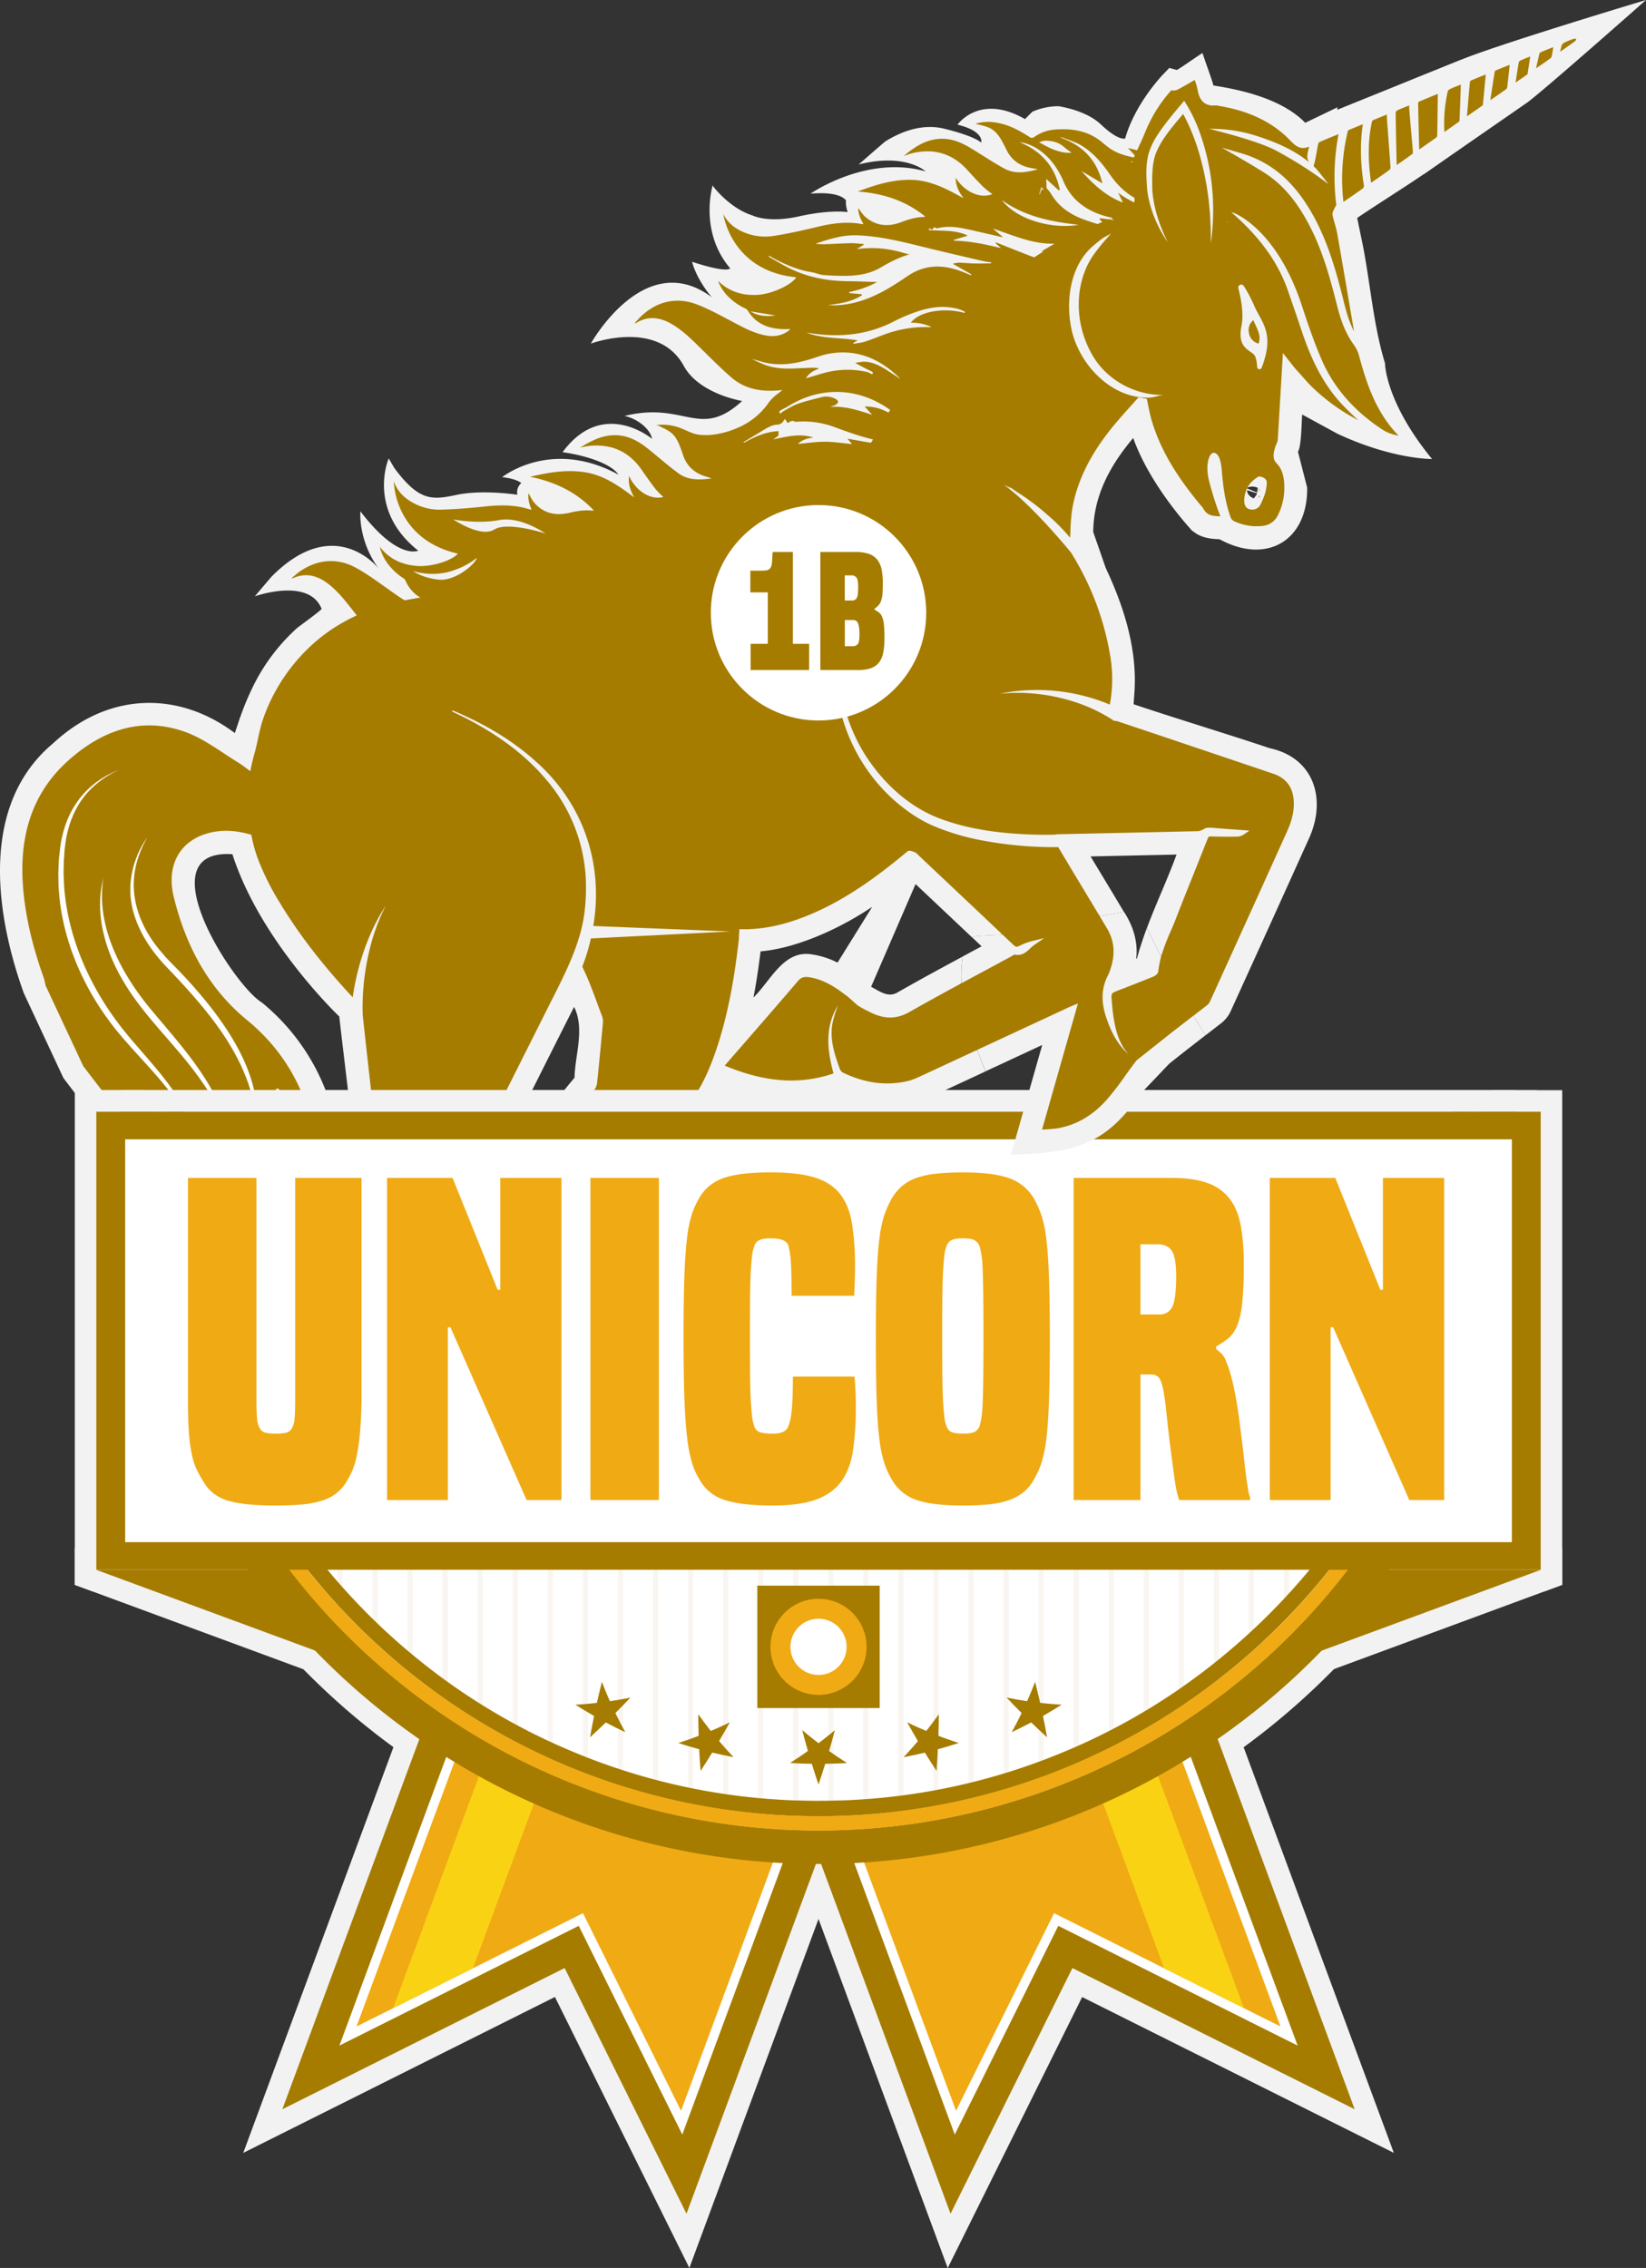 <svg xmlns="http://www.w3.org/2000/svg" xmlns:xlink="http://www.w3.org/1999/xlink" viewBox="0 0 1289.54 1776.43"><rect x="0" y="0" width="1289.54" height="1776.43" fill="#333333" stroke="none"/><defs><style>.cls-1{fill:none;}.cls-2{fill:#f2f2f2;}.cls-3{fill:#a57c00;}.cls-4{fill:#fff;}.cls-5{fill:#f0aa14;}.cls-6{fill:#fad214;}.cls-7{opacity:0.1;}.cls-8{clip-path:url(#clip-path);}.cls-9{fill:#be9664;}</style><clipPath id="clip-path"><path class="cls-1" d="M596.93,943.39c-161.14-14.65-318.52-19.88-478.07-27.56a522.55,522.55,0,0,0,1003.75,199,517.37,517.37,0,0,0,39-156.76c-90.56-1.42-181.17-3.77-271.86-7.67C792.16,946.87,694.54,952.68,596.93,943.39Z"/></clipPath></defs><g id="Layer_2" data-name="Layer 2"><g id="Layer_1-2" data-name="Layer 1"><path class="cls-2" d="M1115.48,136.53c25.89-18.11,54.88-38.08,80.7-56C1207.09,72.93,1289.54,0,1289.54,0S1176,34,1144.76,46.76V46.7c-7.45,3-18.91,7.66-26.51,10.72l.11.25-.09,0-.1-.26c-23.2,9.5-47.3,19.15-70.58,28.61l.26-2-25.27,12.17c-16.55-17-44.72-25.06-71.92-29.21-1.41-5.41-6.86-19.82-8.55-25.43C937.77,44.1,926,52.63,922,54.83l-5.95-1.62c-2.23,2.42-4,4.21-5.56,5.8-23.73,26.42-28.94,49.41-28.94,49.41s-4.86,2.51-19.13-11c-11.61-11-31.73-14-33.12-14.22h-.08a50.87,50.87,0,0,0-20.43,4.31L803,93.29c-35.56-20.45-52.83,4.34-52.83,4.34,21.38,5.27,18.54,14,18.54,14-7-5.68-28.38-10.68-28.38-10.68-17.46-4.52-34.22,2-46.85,9.89-7.44,6.27-15.61,13.55-20.78,18,36.91-9.32,52.46,5.41,52.46,5.41C678.94,121.11,635,151.67,635,151.69c24.21-2.08,27.82,5.43,27.82,5.43-.56,3.83,1.28,9,1.28,9s-13.55-2.15-38.11,3.35-36.5-.74-36.5-.74c-16.6-5.11-29.54-20.8-31.19-23.44-.82,2.85-9.93,37.1,13.8,64.94-4.18,3.63-29.91-5.2-29.91-5.2s2.77,12.7,15.44,27.79c-52.73-39.44-94.75,36.33-94.75,36.33s52.58-19.64,72.84,17.48c12,22,45.69,27.46,45.69,27.46-33.47,30.56-44.64,0-92.08,11.7,10.39,2.29,20,10.21,21.53,17.94,0,0-38.53-32.42-70.12,10.46,14.37,1.93,37.22,7.87,43.76,17.58-52.93-28.88-91.1,2-91.1,2s10.14.78,15,4.59a9.66,9.66,0,0,0-3.09,9.17s-26.7-4.18-47.11,0c-19.28,4-29.44,5.79-49.27-20.94l-4.4-7.5c-4,9.86-12,44.41,23.1,72.23,0,0-15.89,7.79-45.27-30.82,0,0-2.06,22.34,14.14,44.64-1.94-2.4-35.62-42.38-84,6.78l-12.87,15.16S242,452,251.93,476.84c.35.88-17.74,13.79-19.38,15.25a151.38,151.38,0,0,0-35.11,47.25,213.91,213.91,0,0,0-9.22,22.35l-.1.06c-.89,2.81-3.17,9.59-4.15,12.45-43.49-32.67-98.44-32.84-142.4,8.07C-14.17,628.84-5.28,711.38,18.65,777.92l20.18,43.23,10.86,23.24c4.64,6.13,9.43,12.36,14.06,18.33,15,22.06,38.27,40.7,39,69.54,17,9.5,23.3,23.67,23.3,23.67.67,16.78,10.85,41.82,10.85,41.82a474,474,0,0,0,50.22,77.07c4.26-1.66,9.34-3.58,14.18-5.38-6.08-30-11.12-68.71-11.12-68.71,14.38,13.36,38.26,12.44,38.26,12.44-18.15-15.18-17.37-29-17.37-29,9.82,14.31,35,18.77,35,18.77-25.62-31-23.74-58.95-14.91-72.91a57,57,0,0,0,8.66-28.2C255.93,911,256,940.23,256,940.45c10.07-35.05,6.46-63,1-81.33a166.81,166.81,0,0,0-38-61.2,169.26,169.26,0,0,0-13.78-12.63C183,772.16,113.55,664.47,182.08,669.1c22,68.58,83.71,127.08,83.71,127.08,1.39,12.61,5.81,49,7.3,61.87l-6.68,7.49c4.94,9.78,9.91,19.71,15.34,29.57,14.84,25.21,31.58,49.14,53,67.33q17.63-20.24,34.89-40.12c9.23-1.45,16.67-7.11,21.22-16.25C407,873.63,432,823.71,449.77,788.67c8.57,17.21.67,37.86.33,55.5C438.73,857.44,428.65,872,416,884.32c-13.36,13.25-26.12,23.51-19.86,46.18,17.16,47.59,28,98.1,48.86,144.77,5.17,6.12,6.29,13.4,9,20.92-2.16,5.55-4.34,11.82-7.34,16.11-10.9,14.44-16.75,49.19,9.14,53L585,1185c18.87,3.54,33-20.3,20.68-35.13q-4.41-5.73-8.91-11.58l171.43,28.53L572,1104.67c-38.85-71.56-53.69-16.9-69.3-129.84l4.2,1,3.61-24.16,14.16-9.1-8.41-6.31c8.28-16.08,17.21-33.19,23.71-50.21,13.12-4,20.85-19.84,27.69-32.12C599.72,866,629,867.49,657,858.42c23.11,9.86,47,11.55,69.37,2,14.91-6.9,30.31-14,45.72-21.21-11.87-29.15-22.54-61-17.82-90-16.15,8.69-33.1,17.87-50.69,27.88-7.54,4.68-13.78-.26-21.12-4.18l34.83-80.43c13.85,13.07,29.57,27.88,44.15,41.66,7.21-2,21.85-.78,31.8-3.08,30.3-7.13,58.21-11.09,87.28-16.82l-.22-.35L873.79,703c-5.88-9.77-13.52-22.4-19.38-32.18l67.33-1.46c-6.92,19-15.86,37.89-23.22,57.55,14.12,28.79,28.67,57.3,46.06,83.92l11.89-9.18a25.43,25.43,0,0,0,7.64-9.49c20.11-44.14,40.53-89.1,60.79-134.07,14.91-31.33,5-64.53-30.28-72.08-29.24-9.87-74-23.47-106.51-34.39l.71-10.18c2.11-33.25-8.39-66.53-22.47-96.37l-9.88-28.37c.22-26.94,11.92-50.67,31.34-73.63,8,22.91,25.56,49.79,46,72.5l3.62,2.57c5.82,3.43,12.17,4.05,18.06,4.24,36.53,20.06,69.09,1.39,68.59-40.44l-7.2-28.07c2.83-4.86,2.72-23.26,3.32-29.17h0c.81.44,13,7.09,27.72,15.09l0,0c43,20.11,74,19.76,74,19.76-36.85-45-36.85-75-36.85-75-9.6-31.19-11.84-67-18.44-97.55l-3.35-16.28c12.53-8.6,39.68-25.68,52.15-34.32ZM656.16,754a65.48,65.48,0,0,0-19.73-6.39c-22.51-4-32.49,20.54-46.13,33.68,2.47-12.87,4.21-25.1,5.56-36.11,28.53-2.45,62.74-18.15,87.46-34.88ZM986.49,382.68l.16.1.06,1.78-.25.33Zm-2.26,8.24,0,0-.27,0,.36-.34Zm-2-.52c-2.5-1-5.24-3.28-5.19-6.43l7.75,2.44C985.12,387,982.54,389.93,982.26,390.4Zm2.65-4.57-8-3.37.26-.49a10,10,0,0,1,8.21.13Zm1.79,5.27h-.31l.37-.18A.55.55,0,0,1,986.7,391.1Zm-.29-1.53v-1l.41-.38,0,1.12Z"/><path class="cls-3" d="M215.61,854c8.89,15.13,12.73,31.27,9,48.47a220.2,220.2,0,0,1-7.4,24.82c-5.45,15.78-5.81,31.08,2.81,46,.88,1.53.32,3.9.44,5.88-1.68-1-3.89-1.56-5-3-8.69-11.46-17.18-23.07-26.54-35.73-5.29,22.21,7.41,38,15.95,56.13-10.14-3-17.46-8.3-22.76-15.65s-9.5-15.67-14.54-24.18c-3.49,8.92-4.16,17.72-1.48,26.24,3.46,11,8.21,21.66,12,32.58,4.45,12.76,8.51,25.66,12.72,38.5l-1.77.66c-10.55-15.85-21-31.74-31.66-47.51-14.54-21.53-20.66-45.14-18.45-71a151.28,151.28,0,0,0,.42-21.07c-.76-13.92-7.35-24.89-18.71-34.2.21,2.69.34,4.44.51,6.2,1.35,13.3,2.61,26.62,4.08,39.91.4,3.52.32,5.93-4.57,4.69-.46-14.69-4.7-28.51-13-40.31C94.18,872.16,79.42,853.79,65.18,835l-6.84-14.67L35.73,772A57.43,57.43,0,0,0,34.29,766c-8.21-23-14.26-46.53-16.21-70.82-3.1-38.28,5.85-73.09,35.47-99.53,26.27-23.46,57-34.82,91.71-22.29,14.42,5.2,27.16,15.17,40.45,23.34,6.55,4,12.33,9.34,18.94,13.24,8.71,5.12,14.84,3,18.53-6.18q2.37-5.92,5.21-11.42c9.3,31.19,0,63.7-22.85,87.7q-.56-8.67-.36-17.54c.06-2.37-1.37-6.29-3.05-6.9-13.23-4.81-27-6.75-40.69-2.51-21.43,6.62-31.15,25.7-25.3,49.51,9.34,38,26.88,71.39,57.58,96.57.68.55,1.34,1.11,2,1.67,28,23.76,44.22,54.14,51.27,90,.56,2.81,1.08,5.63,1.62,8.45-9.22-13.67-17.25-27.65-25.53-41.47-1.3-2.17-3.72-3.68-5.62-5.49C216.84,852.86,216.22,853.42,215.61,854Z"/><path class="cls-4" d="M110.44,823q-3-3.46-6-6.91l-1.69-2-.81-1C71,776.81,52.6,733.93,50.13,692.44c0-1.17-.08-2.37-.14-3.57-.09-1.93-.18-3.92-.18-5.75l.21-9.28.26-3.14c1-21.37,7.63-38.62,19.54-51.27a74.17,74.17,0,0,1,23.67-16.49c-26.2,10-42.47,31.3-46.35,61.13-.09,1-.27,2.56-.46,4.14-.24,2-.48,4-.58,5.35-.05.88-.12,2.65-.18,4.47-.08,2.06-.16,4.12-.22,5.12,0,2.13,0,4.47.08,6.72,0,1.56.08,3,.09,4.42,0,.44.17,2.3.31,3.94l-.48.17.49,0c.16,1.75.3,3.4.31,3.91,3.69,37.87,20.78,76.55,48.14,108.86,1.3,1.55,2.63,3.1,4,4.63,3.79,4.33,7.75,8.68,11.57,12.89,17.11,18.78,34.79,38.2,43.15,62.92a75.59,75.59,0,0,1,2.82,11.59A72.37,72.37,0,0,0,154,891.39C146.77,864.83,128.3,843.56,110.44,823Z"/><path class="cls-4" d="M135.73,811.46c-3.19-3.84-6.41-7.65-9.62-11.44-2.31-2.73-4.58-5.42-6.84-8.12C101.42,770.83,74,730.49,81,687.86c-6.31,23.9-1,52.38,15,79.69,9.48,16.42,22.11,31,33.26,43.83l1.06,1.23c9.35,10.76,19,21.9,27.27,33.81a175.52,175.52,0,0,1,22.59,43.18,146.74,146.74,0,0,0-15.34-37.93C156.22,836.72,145.29,823,135.73,811.46Z"/><path class="cls-4" d="M176.89,805.27c-3.83-5.75-8.18-11.74-12.95-17.8a378.46,378.46,0,0,0-29.35-32.73c-.59-.64-1.27-1.35-2-2.09-1.59-1.66-3.35-3.5-4.52-5-21.46-24-28.39-51.27-19.48-76.8a88.16,88.16,0,0,1,6.93-15.18,72.84,72.84,0,0,0-13.25,36.22c-2.31,29.53,17.09,54.14,28.87,66.18,13.81,14.49,28.23,30.21,40.18,47,12.71,17.92,21.16,35,25.81,52.1a88.08,88.08,0,0,1,1.74,37.6,80.49,80.49,0,0,0,2.6-18.64C201.76,853.79,193.71,830.59,176.89,805.27Z"/><path class="cls-3" d="M422.44,505.43c-3.4-2.44-6.75-4.74-10-6.92C415.68,500.69,419,503,422.44,505.43Z"/><polygon class="cls-3" points="1033.05 140.85 1033.05 140.85 1033.05 140.85 1033.05 140.85"/><polygon class="cls-3" points="970.18 220.12 971.75 222.39 971.01 222.7 970.18 220.12"/><path class="cls-3" d="M1054.89,156.52l-2.41,1.65a160,160,0,0,1,3.32-54.95,3.93,3.93,0,0,1,.47-1.2c3.42-1.49,6.88-2.88,10.55-4.35l.89-.36c-.13.9-.26,1.7-.36,2.5-1.85,13.88-1.47,28.72,1.16,45.36a3.52,3.52,0,0,1-.45,2.12C1063.75,150.46,1059.24,153.54,1054.89,156.52Z"/><path class="cls-3" d="M1076.61,141.45l-2.45,1.68c-2.62-18.13-2.43-33.25.59-47.47a3.14,3.14,0,0,1,.65-1.38c3.31-1.46,6.6-2.76,10.1-4.14l1.09-.43a27.65,27.65,0,0,0,0,3.4q.56,7.68,1.15,15.37l0,.26c.53,6.91,1.08,14.05,1.56,21.08a6.43,6.43,0,0,1-.25,2.88C1085.13,135.62,1081,138.45,1076.61,141.45Z"/><path class="cls-3" d="M1126.43,73.52l-.06,4.92c-.11,9.37-.22,18.18-.39,27.15a3.93,3.93,0,0,1-.43,1.85c-3.59,2.65-7.38,5.26-11,7.78l-2.7,1.86-.15-6.09c-.25-9.72-.51-19.77-.69-29.65a3.69,3.69,0,0,1,.39-1.56c4.54-2,9.14-3.86,13.59-5.66l-.3-.86.34.84Z"/><path class="cls-3" d="M1096.66,127.57l-.23.15-2.22,1.53-.16-7c-.24-11.11-.49-22.59-.62-34a3.09,3.09,0,0,1,1.16-1.74c2.64-1.26,5.42-2.34,8.37-3.49l1.13-.44a21.93,21.93,0,0,0,0,3.34c.37,4.61.78,9.22,1.18,13.83l.1,1.12c.47,5.4,1,11,1.4,16.46a10.74,10.74,0,0,1,0,3C1103.52,122.86,1100,125.25,1096.66,127.57Z"/><path class="cls-3" d="M1131.6,103.37a113.34,113.34,0,0,1,2.65-31.9,3.32,3.32,0,0,1,1.53-1.63h0c2.61-1.21,5.36-2.29,8-3.34l.7-.28-.13,3.73c-.28,8.27-.55,16.08-.87,24a2.67,2.67,0,0,1-.3,1.24c-3.28,2.4-6.73,4.8-10.39,7.35Z"/><path class="cls-3" d="M1162.76,58.83l1.24-.49-.3,3.27c-.64,6.9-1.25,13.42-1.91,19.94a2.16,2.16,0,0,1-.46,1.13c-3.57,2.57-7.23,5.09-10.77,7.53l-1.29.89c.72-8.82,1.47-17.92,2.32-26.85a2.21,2.21,0,0,1,.63-1.09C1155.64,61.66,1159.1,60.29,1162.76,58.83Z"/><path class="cls-3" d="M1171.74,55.23c3.25-1.39,6.51-2.69,10-4.06l1-.42-.25,2.37c-.56,5.39-1.09,10.48-1.73,15.61a2.93,2.93,0,0,1-1,1.28c-3.36,2.4-6.83,4.78-10.19,7.08l-2,1.36.42-2.81c.93-6.14,2-13.1,3.07-19.76A2,2,0,0,1,1171.74,55.23Z"/><path class="cls-3" d="M1191,47.47c2.42-1.12,4.91-2.09,7.53-3.12l.33-.13-.16,1.06c-.64,4.21-1.24,8.16-1.86,12.1a6.38,6.38,0,0,1-.17.8c-3,2.14-6.07,4.26-9.32,6.51l.2-1.34c.76-5.07,1.48-9.86,2.31-14.59A2.58,2.58,0,0,1,1191,47.47Z"/><path class="cls-3" d="M1206,42.12a2.09,2.09,0,0,1,.62-1c3-1.33,6.15-2.57,9.45-3.89l.82-.33c-.26,1.85-.49,3.45-.82,5,0,.27-.11.56-.16.85a7.13,7.13,0,0,1-.74,2.5c-3.34,2.56-6.87,4.95-10.29,7.26l-1.47,1,.2-.94C1204.37,49.18,1205.15,45.62,1206,42.12Z"/><path class="cls-3" d="M1224.86,33.75a49.22,49.22,0,0,1,8.65-3.47,3.32,3.32,0,0,1,1.24.2,2.89,2.89,0,0,1-.37,1.44c-3.45,2.62-7,5.06-11.07,7.89l-1,.7a40.52,40.52,0,0,1,1-4.34A4.61,4.61,0,0,1,1224.86,33.75Z"/><path class="cls-3" d="M278.89,653.14a57.8,57.8,0,0,0,5.56-2.73c-.61,0-1.22,0-1.83,0C281.8,650.32,280.5,651.35,278.89,653.14Z"/><path class="cls-3" d="M248.46,700.6c-2.15,4.7,20.34-36.29,30.43-47.46-12.53,5.33-33.31,9.62-67,12C199.43,666.05,253.69,689.22,248.46,700.6Z"/><path class="cls-3" d="M195.82,645.42c.16,1.76.34,3.5.61,5.22a118.94,118.94,0,0,0,7.06,25.63A183.44,183.44,0,0,1,195.82,645.42Z"/><path class="cls-2" d="M150,755.37h-.07a3.61,3.61,0,0,0-.22-.44Z"/><path class="cls-3" d="M594.76,421.88c-.74.4-1.49.79-2.24,1.17-.12-1.13-.25-2.25-.4-3.37C593,420.45,593.85,421.19,594.76,421.88Z"/><path class="cls-3" d="M842.82,582c.28-2.77.51-5.54.67-8.3A63.62,63.62,0,0,1,842.82,582Z"/><path class="cls-3" d="M996.46,377.84c-.11-5.42-5.1-8.33-9.71-8.74l-1.14-.11-1,.52c-.37.19-9,4.63-12,13-2.92,8.17-2.27,15.38,1.65,18.38a11.83,11.83,0,0,0,6.33,2.23,11.09,11.09,0,0,0,10.28-5.49C994.43,391.84,996.55,382.84,996.46,377.84Zm-9,17.71a7.45,7.45,0,0,1-10.78,2.19c-2.09-1.6-2.81-6.88-.31-13.86s10-10.8,10-10.8,6,.54,6.06,4.83S990.57,390.47,987.44,395.55Z"/><path class="cls-3" d="M986,269.13a10.07,10.07,0,0,1-7.55-8.47,9.85,9.85,0,0,1,3.48-9.91c.55,1.41,1.19,2.79,1.82,4.13C985.89,259.5,987.93,263.89,986,269.13Z"/><path class="cls-3" d="M712.51,792.66c-9,5.14-17.7,5.67-27.36,1.75a110.14,110.14,0,0,1-12.48-6.4c-1.66-.94-8.32-7.58-10.09-8.53l-.28-.21c-1.48-1.11-3.15-2.37-4.85-3.56-8.42-5.87-15.93-9.15-23.66-10.32l-.31,0c-3.72-.54-6,.28-8.32,3-13.24,15.51-26.86,31.15-40,46.28l-.41.47q-6.9,7.9-13.78,15.82l-3,3.44-.23.27c31.64,13.2,58.78,15.15,85.25,6.14-4.73-17.64-7.17-36.08,3.52-53.28a84.83,84.83,0,0,0-3.45,10.41c-4.09,14.15.73,27.58,4.75,39a6,6,0,0,0,2.48,3.17c16.65,8,32.66,10.38,49,7.07a43.54,43.54,0,0,0,9.58-3.15c15.52-7.19,31.17-14.45,46.75-21.69-6.26-17.22-11.24-35-12.25-52.25C739.72,777.47,726,785,712.51,792.66Z"/><path class="cls-3" d="M1019.82,239.07c4.61,14,9.65,29.06,16,43.58,9.53,21.59,25.61,39.84,47.8,54.21,3.4,2.21,7.5,3.41,12.08,4.45-2.29-2.5-4.65-5.09-6.79-7.84-12.06-15.61-18.43-33.36-24.3-55.24a26.06,26.06,0,0,0-4.07-8.3c-5.56-7.69-9.44-16.67-12.63-29.07-5.12-20.13-11-42.9-21.72-63.61-10-19.37-21.11-32.54-34.8-41.4-10-6.52-33.35-19.75-34.08-20.16l1.45.4c1.82.55,13.9,3.9,18,5.32C998.48,129,1015,144,1028.75,168.67c11.94,21.52,18.44,45.33,23.6,66,2.07,8.28,4.2,16.79,8.48,24.92l-3-17.5c-3.27-19.24-6.66-39.13-10.1-58.63a74.5,74.5,0,0,0-2-8.17c-.63-2.18-1.28-4.42-1.78-6.69a6.53,6.53,0,0,1,.94-4.11,8.1,8.1,0,0,0,.37-.87,14.08,14.08,0,0,1,.93-1.73,5.77,5.77,0,0,0,.72-1.43,175.52,175.52,0,0,1,1.77-55.39l-2.22.89c-4.55,1.82-8.85,3.55-13,5.45a4.92,4.92,0,0,0-1,2.43c-.27,1.42-.52,2.86-.76,4.29-.55,3.21-1.11,6.52-2,9.82l-.58,2.26c.55.5,1.11,1,1.63,1.54,1.52,1.47,9.45,11.69,10,12.44A312.63,312.63,0,0,0,999,117.58c-15.67-8.09-51.7-16.64-51.7-16.64a116,116,0,0,1,38,5.78c16.63,5.4,29.66,11.65,40.18,20.29-2-3.21-1.18-6.57-.53-9.35.23-1,.45-2,.57-2.87-6.39,3.08-10.82-.68-14.48-4.53-13.5-14.18-31.42-23-54.77-27.09-.43-.06-.87-.17-1.29-.24a8.9,8.9,0,0,0-2.68-.36c-7.9.72-12.47-3.22-14-12a45.88,45.88,0,0,0-1.81-6.51l-.06-.17c-.15-.42-.28-.84-.42-1.27l-2.22,1.29c-3.61,2.08-7,4.06-10.53,5.94a8.32,8.32,0,0,1-5.65.91A111.51,111.51,0,0,0,897.38,103c-7.72,19.18-11.9,21.3-10.61,34.69s6.08,27.66-5.78,29.91A67.26,67.26,0,0,0,870.66,171l2.06,1.49-1.67-.26c-.08,0-.69-.25-1.77-.7-17.08,6.8-42.95,19.71-42.95,19.71l-21.7,13.93-6.36,3.94c-18.73,12.15-34.78,27.69-49.41,42.84-21.06,21.84-39.93,48.15-59.4,82.84a290.61,290.61,0,0,1-39.87,55.12c-22.56,24.34-51,41.3-86.85,51.86-27.7,8.15-58.72,12.89-97.59,14.95-7.88.43-15.92.8-23.83,1.17-27.74,1.3-56.41,2.65-84.46,6.22-12.41,1.59-25.25,3.33-38.1,5.81-4.64.88-9.28,1.87-13.89,3a150.06,150.06,0,0,0-43.16,18.84c-24,15.45-43,39.2-53.47,65.7-.89,2.23-1.7,4.48-2.46,6.76-.05.14-.09.28-.14.42-2.68,8.23-3.81,16.77-6.15,25.07a180.1,180.1,0,0,0-5.86,31.05c0,.07,2.12,0,2.27.12.66.51.49.86.44,1.76-.13,2-.2,3.24-1.16,4.09a2.69,2.69,0,0,1-1.23.61c.13,2.82.32,5.57.59,8.28l.49,0,.17,1.7c.14,1.51.24,3,.34,4.52.1,1.24.18,2.45.28,3.65.16,1.76.34,3.5.6,5.22a119.62,119.62,0,0,0,7.07,25.64l.09.23a204,204,0,0,0,15.54,30.36c14.89,24.72,33.64,49,57.2,74.22,3.37-23.46,11-47.08,22.84-66.9l3.13-5.13c-1.48,3.2-3.76,7.66-5,10.9l-2.22,5.54-1.92,5.65c-.51,1.41-1.39,4.25-1.76,5.69a192.69,192.69,0,0,0-7.26,46.68c-.08,3.14-.11,6.35-.05,9.55l.11.19a9.75,9.75,0,0,0,0,2.09c2.23,20.33,4.61,42,7.11,63.68a10.07,10.07,0,0,1-2.62,8.58c-12.37,13.82-24.86,27.91-37,41.55l-1.69,1.91q-12.47,14.08-25,28.15a5.52,5.52,0,0,0-1.49,5.15c2.79,22.26,6.51,40.57,11.71,57.64,11.2,36.84,23.8,68.53,38.49,96.85l.74,1.43c2.31,4.51,4.47,8.8,9.08,11.39,2.62,1.52,3.8,6.5,3.46,9.26a81.39,81.39,0,0,1-3.23,13.32l-.66,2.23a.88.88,0,0,0,0,.2l46.56,12.93c-9.43-1.56-18.88-3.1-28.44-4.65-3.94-.65-8-1.24-11.85-1.83l-8.59-1.29a8.38,8.38,0,0,0-4.32.45c-11.67,4.48-16.64,11-20.86,24.58a2.72,2.72,0,0,0,2.19,3.48l124.09,18.86a2.72,2.72,0,0,0,2.39-4.54c-9-9.68-18.33-19.7-27.59-29.45a3.67,3.67,0,0,0-.47-.4c-1.76-2.93-10.08-15.2-11.85-17-5.63-5.85-11.56-11.64-17.31-17.24-3.19-3.12-6.48-6.33-9.69-9.54-1.61-1.58-3.17-3.28-3.58-5.34l-1.64-8.34c-6.55-33.57-13.31-68.27-17-102.95-.24-2.29-.34-4.54-.42-6.93-20.54-5.5-43.63-13.86-59.21-27.33C243,965,251.33,968.4,259.79,971a211.94,211.94,0,0,0,36.35,7.52,1.64,1.64,0,0,1,.61-.25c.35-.07,1.21-1.07,1.57-1.5l.35-.42c18.79-21.53,38.79-44.46,58.65-67.36,1.86-2.17,4.14-4.2,8-4.33,4.32-.15,7.21-2.2,9.41-6.63,11.23-22.57,22.73-45.48,33.88-67.62l.11-.27q9.92-19.68,19.79-39.4c11.54-23.06,25.62-48.54,29.19-74.47A157.12,157.12,0,0,0,459,689.74,128.81,128.81,0,0,0,429.06,612c-25.83-31.28-62.55-51.06-100.07-65.18,32.82,11,65.18,26.34,91.06,49.84,36.82,32.84,52.86,79.59,44.82,128.2,0,.14-.05.29-.08.44l107.28,4.3L462.9,735.07a145.21,145.21,0,0,1-6.69,22c.3.75.63,1.51,1,2.28,4.05,8.49,7.36,17.45,10.56,26.13,1.19,3.23,2.43,6.57,3.68,9.83a12.51,12.51,0,0,1,.93,5.44c-1.48,16.3-3,32.21-4.58,47.29a11.14,11.14,0,0,1-2.23,5.68l-.53.65c-10.15,12.48-20.65,25.39-31.27,37.85a52.87,52.87,0,0,1-6.15,5.84,60.25,60.25,0,0,0-5.11,4.72,67.91,67.91,0,0,0-8.74,11.49c-1.73,2.93-1.91,6.53-.56,10.72,6.87,21.22,13.82,42.8,20.57,63.78,7.52,23.39,15.31,47.57,23,71.34a17.48,17.48,0,0,0,2.72,4.62c.56.77,1.14,1.57,1.65,2.39s.92,1.37,1.42,2.09a23.5,23.5,0,0,1,3.09,5.31c1.15,3,2.14,6.2,3.1,9.26.88,2.78,1.79,5.66,2.81,8.45a3.87,3.87,0,0,0,2.08,1.9c13.39,2,30.5,8,47.41,13.33l-23.22-3.86-25.71-4.28-.1.23c-.34.74-.69,1.5-1,2.28-.46,1.16-.9,2.32-1.35,3.48l0,.06c-2.23,5.78-4.53,11.76-8.31,17.23s-5.77,12-6.31,20.78a4,4,0,0,0,3.36,4.21l129.31,19.65a4,4,0,0,0,3.74-6.34c-6.82-8.86-13.88-18-20.77-27.1-3.36-4.45-6.61-9-9.75-13.47-1.26-1.78-2.52-3.57-3.79-5.34a10.11,10.11,0,0,0-1.11-1.3c-3.57-12.76-23-34.63-35.77-41.45-8.68-4.64-13-12.13-15.84-18.14-9.48-20.23-13.93-41.67-17-60-2.28-13.48-3.89-26.56-5.76-42.25a9.31,9.31,0,0,0-.15-.94c-19.56-5.5-40.86-13.64-55.5-26.31,7.45,4.93,15.79,8.29,24.25,10.91a214.65,214.65,0,0,0,39.88,7.92l.6-.39a5.65,5.65,0,0,0,2.38-1.56l0,0a7.69,7.69,0,0,0,1.1-1.64c2.33-4.61,4.73-9.28,7-13.8,4.46-8.68,9.07-17.66,13.39-26.64,3.69-7.7,6.91-15.82,10-23.68l1.24-3.12c.63-1.6,2-4.91,6.4-3.85,2.42.59,4.18-.15,6.24-2.66,8.92-10.82,15.74-23.89,22.1-42.37C571.46,792.36,576,760.36,578.82,736a15.81,15.81,0,0,0,.09-2.18s.18-3,.37-6c19,.57,38-3.7,59.69-13.37,28.3-12.64,52.37-31.24,72.2-47.76,1.53-1.28,6.55,1.38,6.55,1.38l3.11,3,9.62,9.1,15.67,14.78c12.31,11.61,26,24.49,39.46,37.26a57.38,57.38,0,0,0,7.67-1.13c23.7-5.58,45.94-9.21,68.41-13.27-4.55-7.58-9.13-15.16-13.6-22.57l-1.49-2.48c-2.93-4.87-5.87-9.72-8.78-14.59s-5.81-9.68-8.74-14.63a304.41,304.41,0,0,1-64.37-6.19,182.26,182.26,0,0,1-32.86-10.21c-10.66-4.46-20.45-11.08-29.21-18.52-27.73-23.55-45-58.28-47.91-94.41-2.09-24.41,1.79-49.22,9.24-72.43a286.87,286.87,0,0,1,17.2-41.53,285.66,285.66,0,0,0-16,41.89c-12.7,43.21-11.93,89.83,12.48,128.83,13.64,21.52,33.19,40,57,49.53,24,9.36,50,12.47,75.69,13.25,5.32.13,10.76.15,16.12,0l.75-.11a14.81,14.81,0,0,1,1.64-.19l29.86-.66c26.28-.56,53.37-1.14,80.06-1.76a7.94,7.94,0,0,0,2.52-.77c.27-.09.55-.21.82-.31a9.21,9.21,0,0,0,1.13-.57,6.44,6.44,0,0,1,3-1.08,50.74,50.74,0,0,1,6,.29c.79.09,1.55.17,2.32.21l24.31,1.79-4,2.78a9.94,9.94,0,0,1-5.68,1.93c-6.88.08-13.58.1-20.38-.14-1.67-.05-2,.2-2.71,1.89-3.3,8.39-6.72,16.9-10,25.15-4.88,12.11-9.91,24.64-14.68,37-1.35,3.55-2.87,7.08-4.37,10.55a158.62,158.62,0,0,0-7.35,19.48c8,15.75,16.33,31.28,25.38,46.33l10.44-8.08a7.34,7.34,0,0,0,2.27-2.66l3.62-7.92c18.77-41.27,38.18-84,57.16-126.12,4.12-9.18,5.71-17.4,4.88-25.14-1.06-9.81-6.41-16.41-15.9-19.61-37.6-12.69-80.21-27.09-122.28-41.16a8.26,8.26,0,0,0-2.64-.21s-.18-.35-.2-.33c-21-13.8-46.24-20.79-71.3-21.62l-5.92,0c-3.5-.07-8.33.44-11.86.59,3.55-.54,8.28-1.52,11.78-1.84l6-.59a148.66,148.66,0,0,1,65.37,9.79c1,.41,2,.81,3,1.23a107.52,107.52,0,0,0,.44-37.44,219.66,219.66,0,0,0-27.29-75.75c-1.13-1.91-2.27-3.84-3.45-5.76-.19-.24-31-38.14-52.86-53.27,0,0,2.19,1,5.94,3.07l-2.31-2.09,7.24,5a173.87,173.87,0,0,1,23.65,17.83,144.35,144.35,0,0,1,17.58,17.79c0-1.22.11-2.46.16-3.67A149.11,149.11,0,0,1,840,398.88c3.53-20.72,13-40.69,28.86-61,5.41-6.92,11.37-13.59,17.14-20l6-6.71,6.44,1.21c.32,1.48.6,2.91.89,4.32,1,4.7,1.86,9.14,3.18,13.47,6.69,21.81,18.55,42.14,38.45,65.94l.31.32a5.62,5.62,0,0,1,.95,1.16c3.12,5.67,5.93,6.57,13.87,6.84l-2.17-5.78c-2.37-6.69-4.47-13.49-6.29-20.35-1.52-5.68-2.43-12.11-1-17.92.53-2.22,2.19-6.67,5.29-5.53,4.07,1.48,4.94,9.82,5.24,13.47,1,12.23,2.51,23.89,6.49,35.58.73,2.14,1.34,3.54,3.43,4.45a46.8,46.8,0,0,0,7,2.51,41.64,41.64,0,0,0,14.67,1.12,14.82,14.82,0,0,0,12.42-8.48,47.2,47.2,0,0,0,5-20c.09-6.49-.44-13.79-4.69-19.07-.82-1-1.77-1.94-2.5-3-2.07-3.09-1-7.75,0-11.05.67-2.13,2-4.15,2.1-6.43l4-67.44,9.21,11.66,10.49,11.73c.2.25.41.48.62.7A152.73,152.73,0,0,0,1064,329.08c-4.11-3.85-8.3-7.82-12.26-12-17.31-18.2-26.37-41.05-32.3-58.93-2.11-6.34-4.31-12.78-6.47-19.06q-1.83-5.24-3.62-10.49c-7.75-22.7-21.8-42.39-44.25-62l-.36-.3C963.26,165.13,999,175.89,1019.82,239.07ZM900.2,311.45c-29.7.87-54.94-26.21-60.79-53.72-4.69-22.05-1-50.08,17.29-65.39,3.85-3.23,8-6.8,13.92-9.55,0,0-10.94,11.65-16.08,20.21-12.29,20.45-13.1,49.56.81,74.34A61.11,61.11,0,0,0,863.82,289a64.87,64.87,0,0,0,48.44,20.38C908.34,309.48,904.28,311.33,900.2,311.45Zm50.15-141.61c-.17,6.67-.86,14.09-1.71,20.66,0-3.28-.13-8.85-.12-12.05-.21-3.24-.41-8.78-.63-12-.24-2.09-.78-8-1-10.22-.59-3.85-1.29-9.71-2.07-13.48-3.4-18.51-8.87-36.94-17.9-53.5-8.26,9.86-17,19.61-21.64,31.52-2.95,8.7-2.66,18.81-2.52,27.95,1,14.38,5.79,28.37,12.21,41.24-8.3-12.19-14.25-26.18-16.19-40.89-.67-8.76-1.25-17.56.46-26.22,1.36-6.28,4.39-12.21,7.75-17.46,6.34-9.46,13.53-17.92,20.76-26.44a122.57,122.57,0,0,1,13.66,29.16A179.6,179.6,0,0,1,950.35,169.84Zm10.34,3.35,1.26.8h0l.23.54C961.34,173.75,960.8,173.28,960.69,173.19Zm31.6,211.25-.23.52c-.69,1.49-1.34,3-2,4.54-1.1,2.63-2.24,5.34-3.6,7.93a6.27,6.27,0,0,1-5.57,2.7.77.77,0,0,1-.27-.07c-5.11-1.25-7.77-6.87-6.6-14.09l.22-.49c.29-.46.62-1,1.05-1.76a54.8,54.8,0,0,1,4.72-7.16c3-3.74,7.3-4.51,11-2C995.42,377.64,993.53,381.73,992.29,384.44ZM974.41,224a105.68,105.68,0,0,1,8,15.05c5.52,13.22,16.71,21.36,6,49a1.8,1.8,0,0,1-3.48-.53c-.26-3.68-.86-7.58-2.2-9.39-2.91-3.9-13.73-5.11-10.11-22.85,1.86-9.1-.1-20.47-2.46-29.4A2.35,2.35,0,0,1,974.41,224Z"/><rect class="cls-2" x="75.47" y="870.78" width="1131.57" height="358.75"/><path class="cls-2" d="M58.61,853.92v387.46l13.57,5H1210.32l13.57-5V853.92Zm33.73,358.74v-325H1190.17v325Z"/><polygon class="cls-2" points="442.34 1541.53 221.2 1652.14 445.39 1046.54 761.89 1128.65 537.82 1733.95 442.34 1541.53"/><path class="cls-2" d="M751.7,1108.59l-10.65-2.77-2.51-.65h0l-14.69-3.81-6.19-1.61-9.25-2.4-33.56-8.71h0L655,1083.51l-13.77-3.58-10.57-2.74L568.45,1061l-36.31-9.41L467.91,1035l-3.75-1-15.66-4.06-11.51-3-2.13-.55-.2.55-2.61,7L373.67,1191.7l-.11.26-5.9,16-1.75,4.75-6.25,16.88-6.24,16.85-21.15,57.14-4.37,11.83,0,0-4.07,11-.09.24-3.31,8.92-.77,2.09-5.34,14.42-6.09,16.45L190.57,1686.31l244.18-122.13,105.32,212.25L641.25,1503.1l9-24.29.74-2,6.29-17,2-5.31,4.13-11.16h0l.23-.6,3.52-9.51h0l.18-.51,4.06-11,0-.06,4.54-12.29,60.36-163,6.23-16.85,6.26-16.88,1.76-4.75,6-16.21,1.62-4.4,11.34-30.62L784.18,1117Zm-37.13,99.32-1.75,4.75-6.25,16.88-6.24,16.85-11.14,30.08-22.73,61.41L653.1,1374l-2.78,7.51-1,2.68-3.94,10.63L641.25,1406l-1.72,4.64-4.42,12,0,.06-2.83,7.62-1.29,3.5v0l-3.45,9.28-4.24,11.49-1.93,5.19-6.16,16.62-79.63,215.12-85.64-172.58L251.83,1618l85.07-229.78,6-16.2,6-16.22,3.33-9h0l4-10.8,0-.06,4.28-11.58,28.85-77.91,6.24-16.85,6.24-16.88,1.77-4.75,6-16.21,1.55-4.16,38-102.6,6.77-18.25,12,3.11,64.23,16.67,36.31,9.41,5.66,1.47,33.58,8.71,22.73,5.89,10.84,2.81,13.76,3.57,1.67.44,14.7,3.82h0l46.25,12,22,5.69-19,51.42Z"/><polygon class="cls-2" points="520.62 1128.65 837.12 1046.54 1061.31 1652.14 840.17 1541.53 744.69 1733.95 520.62 1128.65"/><path class="cls-2" d="M974.31,1368.55l-6.1-16.46-5.33-14.42-.77-2.08-3.3-8.92-.09-.24v0l-4.09-11v0l-4.38-11.82-21.15-57.15-6.25-16.85-6.24-16.88-1.76-4.75-5.91-16-.09-.25L850.45,1034l-2.81-7.6L833,1030.19l-14.6,3.79-8.66,2.25L655,1076.36l-13.77,3.57-10.57,2.75-23,6h0l-33.56,8.71-5.66,1.47-9.77,2.54-14.7,3.81-11.79,3.06-1.37.35-32.5,8.43,14.7,39.68h0l12.73,34.4.23.6,6,16.21,1.77,4.75,6.24,16.88,6.23,16.85,60.36,163,4.56,12.29,0,.06,4.06,11,.18.51h0l3.52,9.51.23.6,4.14,11.17,2,5.31,6.3,17,.72,2,9,24.28,101.19,273.33,105.32-212.25L1092,1686.31ZM746.94,1691.47l-79.63-215.13-6.15-16.62-1.92-5.19L655,1443l-3.43-9.28v0l-1.3-3.49h0l-2.81-7.62,0-.06-4.44-12-1.72-4.64-4.13-11.17-3.94-10.61v0l-1-2.72-2.76-7.46-13.37-36.1-22.74-61.43-11.12-30.06L576,1229.54l-6.25-16.88-1.76-4.75-6-16.1,0-.11-19-51.42,68.21-17.69h0l14.68-3.82h0l4.32-1.11,11.12-2.9,13.76-3.55,19.8-5.15,33.58-8.71,9.25-2.4,20.27-5.26,61.7-16,27-7,6.35,17.15,38.61,104.3,1.31,3.56,6,16.21,1.75,4.75,6.25,16.88,6.24,16.85L922,1324.3l4.29,11.59,0,0,4,10.8h0l3.34,9,6,16.22,6,16.2L1030.67,1618l-198.08-99.07Z"/><polygon class="cls-2" points="1207.04 1229.63 1001.58 1305.42 1072.01 1229.63 1207.04 1229.63"/><path class="cls-2" d="M1064.66,1212.76l-15.59,16.78-15.66,16.85h0l-73.49,79.08h0s0,0,0,0l-1,1.12L946,1340.51l-4.82,5.19,5.94-2.2,8.77-3.23,7-2.6,42.2-15.56,39.94-14.73,165.3-61,13.57-5h0v-28.63Zm26.21,41.74L1062,1265.14l17.34-18.65h33.22Z"/><polygon class="cls-2" points="75.47 1229.63 280.94 1305.42 210.5 1229.63 75.47 1229.63"/><path class="cls-2" d="M336.56,1340.51l-12.85-13.85-1.06-1.13s0,0,0,0l-73.52-79.1h0l-15.66-16.85-15.58-16.78H58.6v28.62h0l13.57,5h0l165.31,61,39.92,14.73,42.21,15.56,7.06,2.61,8.76,3.22,5.94,2.2Zm-166.64-94h33.23l17.33,18.65-28.86-10.64Z"/><path class="cls-2" d="M1189.89,911.44a553.26,553.26,0,0,1-5.45,77.75A543.66,543.66,0,0,1,1146.75,1125c-.87,2-1.74,4.07-2.63,6.11-.8,1.82-1.59,3.63-2.42,5.44-1.12,2.49-2.25,5-3.42,7.46q-1.08,2.34-2.21,4.68c-.16.32-.31.64-.48,1q-1.3,2.76-2.66,5.47c-.1.22-.21.44-.32.65-.82,1.65-1.66,3.3-2.49,4.94-.09.18-.18.37-.28.55-.94,1.84-1.9,3.67-2.85,5.51-.08.13-.15.27-.22.41l-2.15,4-.65,1.19c-.41.77-.83,1.54-1.25,2.3q-1.17,2.14-2.36,4.27-1.47,2.64-3,5.26l-2.2,3.8-.4.68c-.53.9-1.06,1.81-1.6,2.71l-.15.25c-.77,1.31-1.56,2.62-2.35,3.91-1,1.75-2.13,3.51-3.21,5.24-.14.24-.29.47-.43.7-.94,1.49-1.88,3-2.83,4.47-.4.64-.8,1.26-1.21,1.89h0q-1.51,2.4-3.08,4.75c-1,1.54-2,3.06-3,4.58s-2,3-3,4.45c-.39.58-.79,1.15-1.19,1.72-.77,1.13-1.55,2.24-2.34,3.35-.64.93-1.3,1.85-2,2.78q-3.3,4.64-6.71,9.21c-1.11,1.49-2.23,3-3.36,4.45l-.08.12c-.78,1-1.56,2-2.36,3.07h0c-.36.48-.73,1-1.1,1.43-1,1.27-2,2.53-3,3.79q-.54.71-1.11,1.38c-.86,1.1-1.74,2.19-2.62,3.27-1.06,1.33-2.14,2.64-3.23,4-1,1.16-1.92,2.33-2.9,3.48q-2.73,3.27-5.53,6.5c-1.43,1.64-2.86,3.28-4.31,4.92l-.38.42c-1.25,1.4-2.49,2.79-3.76,4.18q-.32.36-.66.72c-1.35,1.49-2.71,3-4.1,4.46l-.25.27c-1.22,1.31-2.46,2.63-3.7,3.93-.37.4-.75.8-1.14,1.19-.85.9-1.71,1.8-2.59,2.7-.69.71-1.38,1.43-2.08,2.14q-2.1,2.14-4.21,4.26a548.23,548.23,0,0,1-775.89,0c-1.37-1.36-2.71-2.73-4.06-4.1-.92-.94-1.84-1.89-2.73-2.83-.72-.72-1.42-1.45-2.1-2.17-.38-.39-.76-.79-1.13-1.19-1.13-1.17-2.24-2.36-3.35-3.55-.35-.36-.7-.73-1-1.11-1.1-1.17-2.19-2.34-3.26-3.53-.43-.46-.87-.94-1.3-1.42-.85-.94-1.7-1.88-2.54-2.83q-3-3.35-5.92-6.72c-1.37-1.59-2.72-3.17-4.08-4.77s-2.77-3.3-4.14-5l-.42-.51c-1.1-1.35-2.21-2.69-3.3-4l-1.45-1.81c-.69-.85-1.36-1.69-2-2.55-.83-1-1.64-2.06-2.44-3.1-.46-.58-.93-1.19-1.39-1.79-.79-1-1.57-2-2.35-3.07a.38.38,0,0,1-.09-.12c-1.13-1.47-2.25-3-3.35-4.45-2.27-3-4.52-6.12-6.72-9.21l-2-2.78c-.79-1.11-1.56-2.22-2.34-3.35-.4-.57-.8-1.14-1.19-1.72l-1.64-2.41q-.72-1-1.38-2l-.63-.94q-1.23-1.82-2.41-3.64c-1-1.57-2.07-3.15-3.09-4.75h0c-.41-.63-.81-1.25-1.2-1.89-1-1.48-1.9-3-2.83-4.47q-3.06-4.89-6-9.85l-.15-.25-1.59-2.71-.4-.68c-.74-1.26-1.48-2.53-2.2-3.8-1-1.75-2-3.5-3-5.26q-1.18-2.13-2.35-4.27c-.43-.76-.85-1.53-1.26-2.3l-.64-1.19c-.72-1.35-1.44-2.69-2.15-4-.07-.14-.14-.28-.22-.41-1-1.84-1.92-3.67-2.85-5.51-.1-.18-.19-.37-.28-.55-.84-1.64-1.68-3.29-2.49-4.94-.11-.21-.22-.43-.32-.65-1-2-2-4-2.91-6s-1.9-4-2.83-6-1.82-3.94-2.72-5.91L141,1137q-1.32-3-2.63-5.92c-.88-2-1.76-4.07-2.63-6.11a544.23,544.23,0,0,1-37.7-135.82,554.77,554.77,0,0,1-5.44-77.75c0-1.41,0-2.81,0-4.22,0-1,0-2,0-3,0-1.21,0-2.42.06-3.62,0-1.71.07-3.43.12-5.14,0-1.28.08-2.54.12-3.81s.1-2.65.16-4c0-.56,0-1.11.07-1.66.07-1.63.16-3.25.25-4.87,0-.15,0-.3,0-.44.08-1.52.17-3,.27-4.52.11-1.79.23-3.58.36-5.36q.63-8.46,1.49-16.88v0H1186.92v0q.88,8.42,1.5,16.88l.36,5.36c.09,1.5.18,3,.27,4.52,0,.12,0,.25,0,.38.09,1.64.17,3.28.24,4.93,0,.55,0,1.1.07,1.66.06,1.33.11,2.65.16,4s.09,2.53.12,3.81c0,.51,0,1,0,1.52,0,1.4.07,2.79.1,4.19,0,1,0,2,0,3.05s0,2,0,3C1189.88,908.63,1189.89,910,1189.89,911.44Z"/><path class="cls-2" d="M1205.32,870.79h0c-.4-5.64-.87-11.26-1.45-16.86v0H1170v0q.9,8.4,1.53,16.86h0c.43,5.59.76,11.22,1,16.85q.1,2.39.18,4.77.33,9.48.34,19a541.69,541.69,0,0,1-3.89,64.87s0,.06,0,.09a526.25,526.25,0,0,1-37.9,142.05,532.24,532.24,0,0,1-37.89,73.25q-5.1,8.19-10.5,16.21c-1.06,1.59-2.14,3.18-3.25,4.75l-.06.1q-5.82,8.51-12,16.78-6.4,8.54-13.17,16.85a539.29,539.29,0,0,1-92.22,89.2c-2.07,1.58-4.16,3.15-6.27,4.68q-3.92,2.88-7.88,5.68-7.08,5-14.35,9.8-3.32,2.2-6.67,4.32c-2.11,1.36-4.25,2.7-6.38,4q-9.45,5.87-19.15,11.29-20.89,11.75-42.95,21.59-5.07,2.28-10.2,4.44a526.31,526.31,0,0,1-177.38,41c-2.42.14-4.84.26-7.28.36h-.46c-2.71.11-5.44.2-8.16.27q-4.76.12-9.53.15c-1.4,0-2.8,0-4.2,0s-2.79,0-4.19,0h0q-4.77,0-9.53-.15c-2.72-.07-5.45-.16-8.16-.27h-.45q-3.64-.15-7.29-.36a526.31,526.31,0,0,1-177.37-41c-3.4-1.44-6.8-2.91-10.18-4.44q-22-9.83-43-21.59-9.69-5.44-19.14-11.29c-2.15-1.32-4.27-2.65-6.4-4s-4.45-2.86-6.66-4.32q-7.26-4.79-14.36-9.8c-2.64-1.86-5.25-3.76-7.85-5.67-2.11-1.54-4.2-3.1-6.29-4.7a537.16,537.16,0,0,1-92.21-89.19q-6.8-8.31-13.17-16.85-6.2-8.26-12-16.78l-.07-.1c-1.11-1.57-2.18-3.16-3.25-4.75q-5.38-8-10.49-16.21a531.1,531.1,0,0,1-75.81-215.39,539.63,539.63,0,0,1-3.9-64.87q0-9.56.33-19l.18-4.77c.26-5.63.59-11.26,1-16.85h0q.63-8.46,1.53-16.86v0H78.63v0q-.85,8.4-1.44,16.86h0Q75.75,891,75.75,911.44A565.06,565.06,0,0,0,92.34,1048q2.63,10.7,5.73,21.27,6.68,23,15.31,45.38,3.28,8.5,6.84,16.92A567,567,0,0,0,150,1191.7q4.67,8.17,9.62,16.21c1,1.59,2,3.18,3,4.75l.06.1q5.34,8.49,11,16.78l.07.1q5.76,8.49,11.88,16.75l.08.1q3,4,6,8,10,13.13,20.86,25.67h0q12,14,25,27.2c1.29,1.32,2.58,2.63,3.89,3.92a566.51,566.51,0,0,0,66.81,57.24c4.69,3.44,9.46,6.81,14.26,10.07s9.57,6.46,14.44,9.56c2.22,1.42,4.45,2.84,6.7,4.22s4.27,2.63,6.42,3.92q9.5,5.71,19.24,11,21,11.55,43.08,21.3c2.9,1.31,5.83,2.57,8.77,3.81a560.66,560.66,0,0,0,178.29,43q3.84.27,7.69.5c2.7.16,5.39.3,8.1.41,5.43.26,10.89.43,16.35.51.48,0,1,0,1.45,0,2.75.05,5.51.07,8.26.07s5.52,0,8.28-.07c.48,0,1,0,1.45,0q8.19-.12,16.33-.51,4.07-.16,8.12-.41c2.56-.15,5.13-.32,7.68-.5a560.78,560.78,0,0,0,178.3-43c2.93-1.24,5.86-2.52,8.78-3.81q22-9.75,43.06-21.3,9.74-5.31,19.24-11c2.14-1.29,4.29-2.6,6.41-3.93s4.48-2.79,6.71-4.21c4.86-3.1,9.69-6.29,14.45-9.56s9.55-6.63,14.25-10.06a568.31,568.31,0,0,0,66.82-57.25c1.31-1.29,2.59-2.6,3.89-3.92q13-13.23,25-27.2h0q10.83-12.56,20.84-25.67,3-4,6-8a.35.35,0,0,0,.08-.1q6.12-8.25,11.89-16.75l.06-.1q5.65-8.3,11-16.78l.07-.1c1-1.57,2-3.16,3-4.75q5-8,9.62-16.21a565.11,565.11,0,0,0,29.73-60.12q3.57-8.4,6.84-16.91l0,0q8.63-22.41,15.3-45.36,3.07-10.58,5.73-21.27a565.06,565.06,0,0,0,16.58-136.57Q1206.75,891,1205.32,870.79Z"/><polygon class="cls-3" points="442.34 1541.53 221.2 1652.14 445.39 1046.54 761.89 1128.65 537.82 1733.95 442.34 1541.53"/><polygon class="cls-4" points="460.75 1075.95 729.36 1145.64 534.53 1671.94 453.41 1508.47 265.91 1602.25 460.75 1075.95"/><polygon class="cls-5" points="719.6 1150.73 533.54 1653.34 456.73 1498.55 370.5 1541.69 307.94 1572.97 279.32 1587.29 465.35 1084.77 486.63 1090.29 533.13 1102.35 719.6 1150.73"/><polygon class="cls-6" points="535.71 1095.39 533.13 1102.35 370.5 1541.69 307.94 1572.97 486.63 1090.29 489.21 1083.33 535.71 1095.39"/><polygon class="cls-3" points="520.62 1128.65 837.12 1046.54 1061.31 1652.14 840.17 1541.53 744.69 1733.95 520.62 1128.65"/><polygon class="cls-4" points="821.76 1075.95 553.15 1145.64 747.99 1671.94 829.1 1508.47 1016.6 1602.25 821.76 1075.95"/><polygon class="cls-5" points="1003.18 1587.29 974.57 1572.98 912.03 1541.69 825.78 1498.55 748.97 1653.34 562.91 1150.73 749.38 1102.35 795.87 1090.29 817.15 1084.77 1003.18 1587.29"/><polygon class="cls-6" points="974.57 1572.98 912.03 1541.69 749.38 1102.35 746.81 1095.39 793.3 1083.33 795.87 1090.29 974.57 1572.98"/><polygon class="cls-3" points="1207.04 1229.63 1001.58 1305.42 1072.01 1229.63 1207.04 1229.63"/><polygon class="cls-3" points="75.47 1229.63 280.94 1305.42 210.5 1229.63 75.47 1229.63"/><path class="cls-3" d="M1189.89,911.44A548.73,548.73,0,0,1,135.76,1125,545.38,545.38,0,0,1,92.62,911.44q0-20.45,1.47-40.65H1188.42Q1189.89,891,1189.89,911.44Z"/><path class="cls-4" d="M596.93,943.39c-161.14-14.65-318.52-19.88-478.07-27.56a522.55,522.55,0,0,0,1003.75,199,517.37,517.37,0,0,0,39-156.76c-90.56-1.42-181.17-3.77-271.86-7.67C792.16,946.87,694.54,952.68,596.93,943.39Z"/><path class="cls-4" d="M1163.67,911.44c0,1.73,0,3.46,0,5.2,0,.62,0,1.24,0,1.86,0,1.55,0,3.11-.08,4.65,0,1.93-.09,3.87-.16,5.81V929c-.06,1.93-.13,3.87-.21,5.8s-.19,3.89-.29,5.82q-.33,5.82-.77,11.6-.22,2.91-.48,5.79l-11.23-.19h-.05l-12-.2c-82.8-1.44-165.63-3.72-248.55-7.28-97.62-3.48-195.23,2.32-292.84-7C443.61,929.45,293.72,924,142.11,916.93l-12-.56h-.06l-11.21-.54c0-1.47,0-2.93,0-4.39q0-20.46,1.56-40.65H1162.13q.3,3.87.54,7.76Q1163.66,894.9,1163.67,911.44Z"/><path class="cls-1" d="M1163.67,909.37c0-.31,0-.63,0-.94,0-1.4,0-2.8,0-4.21l-.06-3.09c0-1,0-2.07-.07-3.09s0-2.06-.08-3.09c0-.84-.05-1.69-.07-2.54,0-.52,0-1-.07-1.56,0-1.07-.08-2.14-.13-3.21,0-.3,0-.61,0-.9-.13-2.74-.28-5.46-.44-8.19,0-.39,0-.79-.08-1.18-.06-.91-.11-1.82-.18-2.71,0-.24,0-.48-.05-.72-.07-1.05-.15-2.1-.23-3.15h0c0-.36-.05-.7-.08-1.06-.07-.7-.12-1.42-.18-2.12a.33.33,0,0,0,0-.1l0-.35c0-.17,0-.35,0-.53-.07-.85-.14-1.7-.22-2.54-.14-1.61-.29-3.21-.45-4.81,0-.21,0-.4,0-.59l-.51-4.76v0h-11.33v0q.94,8.4,1.61,16.86h0c.17,2.19.32,4.39.47,6.58q.33,5.13.57,10.27c.07,1.59.13,3.18.19,4.77q.35,9.48.35,19,0,23.37-2.08,46.4h0a509.84,509.84,0,0,1-81.49,233.85q-5.38,8.21-11.1,16.21c-1.14,1.59-2.27,3.18-3.43,4.75q-6.25,8.56-12.88,16.88-6.82,8.55-14,16.85-11.85,13.63-24.7,26.49a516.6,516.6,0,0,1-48.09,42.48q-6.95,5.4-14.08,10.56t-14.29,10c-2.19,1.48-4.41,2.94-6.63,4.38s-4.24,2.74-6.37,4.07q-9.42,5.94-19.09,11.44-20.86,11.88-42.88,21.79c-3.65,1.66-7.33,3.26-11,4.83a506.51,506.51,0,0,1-168.86,39.32c-2.67.17-5.34.29-8,.41s-5.17.2-7.77.26c-.82,0-1.64.06-2.47.07-1.9,0-3.82.08-5.72.1-2.06,0-4.1,0-6.16,0s-4.1,0-6.14,0-3.82,0-5.73-.1c-.82,0-1.65,0-2.48-.07-2.59-.06-5.19-.15-7.77-.26s-5.34-.24-8-.41a506.62,506.62,0,0,1-168.86-39.32c-3.7-1.57-7.37-3.17-11-4.83q-22-9.9-42.9-21.79-9.68-5.52-19.09-11.45c-2.14-1.32-4.25-2.67-6.36-4.06s-4.43-2.9-6.64-4.39q-7.23-4.86-14.3-10t-14.06-10.56a514,514,0,0,1-48.09-42.48q-12.87-12.86-24.7-26.49-7.22-8.28-14-16.85-6.65-8.31-12.89-16.88c-1.16-1.57-2.3-3.16-3.43-4.75q-5.75-8-11.1-16.21a508.57,508.57,0,0,1-83.54-275.34h0c0-1.64,0-3.27,0-4.91q0-9.56.36-19l.18-4.77q.24-5.14.57-10.27c.16-2.19.31-4.39.49-6.58h0c.44-5.64,1-11.26,1.6-16.86v0H121.94v0c-.62,5.6-1.13,11.22-1.57,16.86h0c-.16,2.19-.32,4.39-.46,6.58-.23,3.42-.41,6.84-.56,10.27-.07,1.59-.14,3.18-.2,4.77q-.33,9.48-.33,19c0,.65,0,1.31,0,1.95,0,.82,0,1.63,0,2.43,0,2.16,0,4.32.1,6.47a0,0,0,0,0,0,.05.14.14,0,0,0,0,.09,0,0,0,0,0,0,.05c.05,2,.09,4,.16,5.94,0,.09,0,.18,0,.27v0s0,0,0,0,0,0,0,0h0s0,0,0,0a0,0,0,0,0,0,0c0,.5,0,1,.05,1.47s0,1,.06,1.46c0,1,.06,1.91.11,2.86a.06.06,0,0,0,0,.06.49.49,0,0,1,0,.12c0,.12,0,.23,0,.35,0,.55.06,1.11.08,1.66,0,.28,0,.54,0,.82a.76.76,0,0,0,0,.15c0,.29,0,.59,0,.88,0,.51,0,1,.08,1.52,0,0,0,0,0,0a.25.25,0,0,0,0,.17c0,.26,0,.53,0,.79l0,.62c0,.48.05,1,.09,1.44,0,.22,0,.42,0,.63,0,.75.08,1.49.14,2.24,0,.4,0,.8.08,1.2,0,.23,0,.46,0,.69q.12,1.95.27,3.9.12,1.67.27,3.3c0,.11,0,.22,0,.32s0,.43.06.64c.1,1.23.2,2.47.33,3.7a3.4,3.4,0,0,0,0,.45,3.8,3.8,0,0,1,0,.46.2.2,0,0,0,0,.07s0,.11,0,.17c.13,1.49.28,3,.44,4.49,0,.2,0,.42.07.64a4.67,4.67,0,0,0,.07.63l0,.37c0,.2,0,.41.07.62s0,.31,0,.47c.05.56.11,1.12.18,1.67s.1,1,.16,1.43.11,1,.17,1.5a2.44,2.44,0,0,0,0,.39,1.31,1.31,0,0,0,0,.27c0,.37.09.74.14,1.12.08.78.17,1.55.28,2.32s.16,1.39.26,2.09c0,.16,0,.32.07.48a1.73,1.73,0,0,0,0,.32.21.21,0,0,0,0,.13.81.81,0,0,1,0,.15.28.28,0,0,0,0,.08,1,1,0,0,0,0,.17c.05.43.11.85.16,1.26l.09.7c.11.77.21,1.54.33,2.32q0,.32.09.63c.17,1.22.34,2.44.53,3.65s.34,2.31.52,3.47.39,2.55.6,3.82a.44.44,0,0,1,0,.1c.12.67.23,1.34.35,2s.2,1.24.32,1.86c0,.28.09.56.15.85s.09.58.15.88c0,0,0,.08,0,.13s0,.09,0,.13c0,.27.08.53.13.8s.1.62.16.92l.21,1.13.48,2.64c.24,1.27.47,2.53.71,3.79.2,1,.4,2,.61,3s.41,2,.62,3c.09.48.19,1,.3,1.46.24,1.18.49,2.35.76,3.53.08.41.17.82.26,1.23,0,.18.08.36.11.54.13.59.27,1.17.41,1.77s.21,1,.33,1.48.26,1.19.41,1.79c.28,1.21.56,2.4.85,3.61,0,.12.06.26.09.39a.24.24,0,0,1,0,.09c0,.19.08.38.12.57s.12.48.19.73a.06.06,0,0,0,0,0,1.77,1.77,0,0,0,.08.31c0,.13.06.27.09.39l.14.58c.07.33.16.67.24,1,.13.51.25,1,.39,1.56s.29,1.15.44,1.72c.06.29.13.57.21.86l0,0v0a2.14,2.14,0,0,0,.09.34,6.46,6.46,0,0,0,.17.7c.06.26.13.5.18.73a.85.85,0,0,1,.06.17l.24.94c.12.44.23.88.35,1.33.19.76.4,1.52.61,2.26.09.38.19.75.29,1.12l.42,1.49c.41,1.5.82,3,1.25,4.49s.93,3.2,1.4,4.81c.06.2.13.41.18.62.24.78.47,1.57.71,2.36s.43,1.4.65,2.1c.08.26.15.51.23.76.38,1.24.77,2.48,1.17,3.71.16.53.33,1,.49,1.57.25.82.52,1.63.79,2.45.11.33.21.66.32,1s.14.43.22.65c.47,1.46,1,2.92,1.46,4.37.07.23.15.45.23.68.57,1.68,1.15,3.34,1.73,5h0c.08.22.16.43.23.65q1.35,3.86,2.8,7.69c.19.57.4,1.12.62,1.68s.31.85.48,1.27c.08.25.18.49.27.74l.42,1.08c.48,1.28,1,2.57,1.49,3.86.3.75.6,1.51.89,2.27.11.25.2.49.3.74l1.67,4.13c.39,1,.79,1.92,1.19,2.88s.81,1.91,1.21,2.88q1.23,2.91,2.5,5.81c1.69,3.87,3.42,7.7,5.2,11.52,0,0,0,.09.07.15.86,1.85,1.73,3.71,2.63,5.55.73,1.55,1.49,3.08,2.25,4.62a1.24,1.24,0,0,0,.1.2l1.11,2.25c.7,1.41,1.42,2.81,2.13,4.21.8,1.57,1.6,3.15,2.43,4.71,1.83,3.47,3.69,6.94,5.59,10.37q.81,1.49,1.65,3c.75,1.35,1.52,2.71,2.3,4s1.62,2.82,2.45,4.22l.06.12,1.28,2.16q1.28,2.16,2.58,4.31c1.08,1.79,2.17,3.57,3.29,5.35q1.33,2.18,2.72,4.33c1,1.58,2,3.14,3,4.71l1.39,2.12q3.1,4.74,6.31,9.38c.09.14.2.29.3.42q1.49,2.19,3,4.33l.07.1.51.72c1.21,1.71,2.44,3.41,3.67,5.09.94,1.28,1.87,2.55,2.82,3.83.63.86,1.26,1.69,1.9,2.54l2.13,2.82c.35.46.7.93,1.07,1.39l.28.39c1.05,1.36,2.1,2.72,3.17,4.06.86,1.11,1.73,2.2,2.63,3.31.32.42.65.83,1,1.26l1.42,1.77c.89,1.09,1.77,2.19,2.68,3.28.29.34.56.69.85,1,.6.71,1.18,1.43,1.78,2.14l.2.24c.13.16.27.31.41.47q.78.95,1.59,1.89,3.24,3.83,6.56,7.58l2.14,2.42c1.05,1.17,2.09,2.33,3.15,3.49q4.23,4.68,8.63,9.28t8.86,9.09c3,3,6,6,9.09,8.86l4.62,4.35q4.62,4.32,9.34,8.51h0q4.71,4.2,9.52,8.26h0q4.83,4.08,9.73,8c1.49,1.2,3,2.38,4.49,3.57l.6.48,2.66,2.06c.24.19.47.37.71.54,0,0,0,0,0,0l1.15.89c1.74,1.33,3.5,2.67,5.27,4,2.93,2.19,5.86,4.33,8.84,6.45h0l1.28.92q6.46,4.56,13,9h0c.55.38,1.1.75,1.65,1.1l1.66,1.09c1.1.73,2.22,1.45,3.33,2.16h0c2.11,1.36,4.24,2.7,6.37,4l.06,0q2.67,1.66,5.35,3.28,4.75,2.9,9.57,5.66l2.05,1.17,2.1,1.19q2.33,1.33,4.68,2.61c1.63.91,3.26,1.79,4.89,2.66.64.36,1.29.7,1.93,1,1.27.68,2.54,1.35,3.82,2s2.7,1.41,4.06,2.1c1.81.93,3.62,1.83,5.44,2.74,1.35.68,2.72,1.34,4.08,2s2.46,1.19,3.69,1.76q2.34,1.14,4.72,2.22c1.53.71,3.06,1.42,4.61,2.11l1,.46,4.11,1.83c2.15.94,4.31,1.87,6.46,2.79,1.44.6,2.88,1.21,4.33,1.8l2.69,1.1c1.25.51,2.49,1,3.74,1.49s2.39.94,3.59,1.41c.61.25,1.21.49,1.82.71l3.58,1.36q2.82,1.07,5.67,2.1c1.69.62,3.37,1.22,5.07,1.82q6.15,2.15,12.34,4.15,3.11,1,6.21,2c1.81.57,3.61,1.11,5.41,1.65,1.31.39,2.63.76,3.94,1.13l4.85,1.38a.64.64,0,0,0,.18.06l.79.22a3.89,3.89,0,0,0,.43.11c.83.24,1.67.47,2.5.69l1.51.4q2.7.73,5.42,1.42l5.59,1.39c.7.18,1.41.35,2.11.51,1.64.39,3.28.78,4.93,1.15q3.21.74,6.45,1.43l6.25,1.3c1.71.35,3.44.69,5.16,1,.68.12,1.35.26,2,.39,1.86.34,3.72.69,5.59,1,2.06.37,4.12.71,6.18,1.06l.23,0c2.14.34,4.29.69,6.42,1s4.31.63,6.46.92,4.16.56,6.25.82l.37,0,5.88.7.43,0c2.17.24,4.33.47,6.5.69h.09q6.38.63,12.78,1.1,3.36.25,6.7.46c2.18.14,4.37.25,6.56.37h.1l.37,0c2.46.11,4.92.22,7.39.3,1.76.06,3.51.11,5.28.15l2.91.06c.87,0,1.74,0,2.61,0h1.07c2.19,0,4.4.06,6.6.06s4.4,0,6.6-.06h1.08c.87,0,1.75,0,2.62,0l2.9-.06q2.65-.06,5.28-.15c2.47-.08,4.93-.19,7.39-.3l.36,0h.12c2.18-.12,4.37-.23,6.55-.37s4.36-.29,6.53-.45c4.32-.31,8.64-.69,12.94-1.11s8.78-.93,13.17-1.48c2.12-.27,4.25-.54,6.37-.84,4.29-.59,8.59-1.23,12.87-1.93,2.14-.34,4.28-.71,6.42-1.09,1.83-.32,3.67-.66,5.49-1l2.22-.42c.61-.11,1.22-.23,1.82-.36,2.61-.49,5.22-1,7.81-1.58l.46-.1c.71-.15,1.43-.29,2.15-.46,3.69-.79,7.38-1.64,11.05-2.52.7-.16,1.39-.33,2.08-.51s1.4-.33,2.09-.51l4.58-1.16c3.06-.78,6.12-1.61,9.17-2.47q2.43-.67,4.86-1.38c1.32-.37,2.63-.74,3.93-1.13,1.81-.54,3.62-1.08,5.41-1.65q5.45-1.68,10.85-3.49c1.3-.42,2.59-.87,3.88-1.3l2.9-1,2.46-.88q4.74-1.66,9.46-3.45c.92-.34,1.82-.69,2.74-1q2.49-.94,5-1.92c1.91-.75,3.83-1.52,5.73-2.3s4-1.66,6.05-2.51q5.32-2.27,10.59-4.63l2.61-1.18a.41.41,0,0,0,.15-.07l2-.92.43-.19,2.29-1.07c3.58-1.67,7.14-3.39,10.67-5.13,1.87-.93,3.71-1.86,5.56-2.82s3.73-1.91,5.59-2.89q2.47-1.29,4.93-2.63c1.78-1,3.55-1.91,5.3-2.9,1.13-.62,2.25-1.25,3.38-1.9.67-.36,1.34-.75,2-1.13l2-1.16.33-.19q4.71-2.7,9.37-5.54h0c1.8-1.09,3.6-2.19,5.38-3.31s3.51-2.19,5.25-3.31l1.13-.73q1.68-1.06,3.33-2.16c.83-.55,1.66-1.09,2.47-1.64.29-.17.56-.36.85-.55l1.24-.82q3-2,5.92-4c2-1.36,3.92-2.72,5.87-4.1l1.31-.92q4.46-3.18,8.84-6.47c1.77-1.31,3.52-2.63,5.27-4l1.13-.88s0,0,0,0h0c1.18-.89,2.34-1.8,3.51-2.73,1.48-1.17,3-2.34,4.45-3.54,1.79-1.43,3.58-2.89,5.36-4.36,1.62-1.33,3.22-2.67,4.83-4q4.82-4,9.54-8.26c1.57-1.4,3.14-2.8,4.71-4.23s3.11-2.84,4.64-4.28,3.09-2.86,4.62-4.35q4.59-4.34,9.1-8.86t8.87-9.09q4.37-4.6,8.63-9.28c1.42-1.56,2.82-3.12,4.22-4.69s2.79-3.16,4.16-4.76c1.17-1.34,2.32-2.68,3.46-4,.44-.51.88-1,1.3-1.54l.11-.11.8-.95c.83-1,1.65-2,2.47-3,2.67-3.24,5.3-6.5,7.89-9.81,1.07-1.34,2.13-2.7,3.17-4.06q5.79-7.53,11.3-15.27l1.07-1.51h0l.07-.1c1-1.43,2-2.88,3-4.33l.3-.42q3.2-4.65,6.31-9.38l1.39-2.12c1-1.57,2-3.13,3-4.71s1.93-3,2.88-4.58,2.09-3.39,3.12-5.1c.78-1.28,1.57-2.58,2.32-3.88s1.72-2.9,2.56-4.36c0,0,0,0,0,0,.19-.31.36-.61.54-.92q1.6-2.77,3.18-5.58,1.3-2.32,2.58-4.67c.78-1.42,1.55-2.83,2.31-4.25a.93.93,0,0,0,.1-.2c.88-1.64,1.76-3.29,2.62-4.94q2.13-4.05,4.15-8.14c.35-.68.69-1.38,1-2.07q1.27-2.57,2.52-5.15c.92-1.9,1.81-3.79,2.7-5.7s1.66-3.6,2.48-5.4c.18-.41.36-.82.55-1.22q1.1-2.44,2.17-4.9c.85-1.92,1.67-3.86,2.5-5.8h0q1-2.35,2-4.71c.34-.78.66-1.57,1-2.36l1-2.36c.63-1.58,1.25-3.15,1.87-4.74.09-.24.18-.48.28-.72s.19-.47.27-.71c.48-1.23.94-2.45,1.4-3.66.11-.28.21-.57.31-.84s.2-.53.3-.79c.49-1.32,1-2.66,1.47-4,.38-1,.76-2.09,1.12-3.13.06-.15.12-.3.17-.45q1.69-4.78,3.3-9.59c.36-1.06.7-2.13,1-3.18,0-.1.07-.2.1-.3.15-.44.3-.89.44-1.33s.23-.73.34-1.1c.26-.8.52-1.6.77-2.42.1-.27.18-.55.27-.84s.21-.66.3-1,.16-.5.23-.75c.21-.65.42-1.31.61-2s.33-1.07.49-1.61.4-1.3.58-1.94l.48-1.63c.22-.75.45-1.5.66-2.25s.37-1.3.56-2c.08-.29.17-.58.24-.87q.74-2.6,1.45-5.2c.06-.25.13-.5.2-.75q.45-1.64.87-3.27a1.13,1.13,0,0,1,0-.15c.14-.5.26-1,.39-1.47s.25-1,.37-1.47.23-.9.34-1.36c.17-.68.36-1.38.53-2.07.33-1.31.65-2.61,1-3.92.08-.33.16-.66.23-1,.23-.91.45-1.82.66-2.74.28-1.25.57-2.49.86-3.75s.49-2.23.73-3.36c0-.12.06-.26.09-.39.2-.91.39-1.83.59-2.75l.21-1c.09-.46.19-.93.28-1.39s.2-1,.3-1.44c.2-1,.39-1.95.59-2.92.12-.6.24-1.18.35-1.78.21-1.07.41-2.13.6-3.19,0-.2.08-.4.11-.6.12-.63.23-1.25.35-1.88s.24-1.25.34-1.89c0-.2.07-.41.11-.6.19-1.07.38-2.14.56-3.19.1-.6.19-1.2.3-1.81s.23-1.33.33-2c0,0,0-.06,0-.1.16-1,.31-1.91.46-2.88,0-.3.09-.59.14-.89.21-1.38.41-2.76.62-4.14.36-2.39.7-4.81,1-7.23s.66-5.09,1-7.65c.14-1.29.29-2.56.43-3.85.12-1,.23-2.07.33-3.1,0-.24.06-.49.08-.73.27-2.56.51-5.11.74-7.68v0c.17-1.94.33-3.85.47-5.78.06-.68.1-1.36.15-2,.1-1.26.18-2.52.26-3.78.13-1.94.24-3.88.36-5.81,0-.65.07-1.29.1-1.94l.19-3.88c0-1,.08-1.94.11-2.9,0-.24,0-.47,0-.71a2.91,2.91,0,0,1,0-.3c0-.63,0-1.26.05-1.9v0c0-.37,0-.74,0-1.12,0-1.31.07-2.61.1-3.93s.06-2.61.07-3.93c0-.24,0-.49,0-.73s0-.5,0-.75c0-.62,0-1.24,0-1.86,0-.44,0-.86,0-1.3,0-.65,0-1.29,0-2s0-1.3,0-1.95S1163.68,910.06,1163.67,909.37Z"/><path class="cls-1" d="M159.9,1114.79A522.6,522.6,0,0,0,1149.25,1034h-1016A518.52,518.52,0,0,0,159.9,1114.79Z"/><path class="cls-1" d="M1163.67,911.44c0,1.3,0,2.61,0,3.9,0,.44,0,.87,0,1.3,0,.62,0,1.24,0,1.86,0,1.55,0,3.11-.08,4.65,0,1.93-.09,3.87-.16,5.81V929q0,.93-.06,1.89c0,.1,0,.2,0,.3,0,1.2-.09,2.41-.14,3.61l-.18,3.89c0,.64-.07,1.28-.11,1.93-.1,1.93-.22,3.88-.35,5.81s-.26,3.86-.42,5.79-.3,3.87-.47,5.8c-.23,2.57-.47,5.13-.74,7.69-.52,5.12-1.13,10.24-1.8,15.33s-1.42,10.11-2.24,15.14c0,0,0,.07,0,.1l-.63,3.8-.66,3.79c-.22,1.26-.46,2.52-.69,3.78l-.72,3.78q-.73,3.76-1.52,7.53c-.26,1.26-.53,2.51-.8,3.77s-.55,2.5-.83,3.74-.56,2.5-.85,3.75-.59,2.5-.89,3.74h-1016c-1.19-5-2.33-10-3.37-15q-.79-3.76-1.53-7.53c-.24-1.26-.47-2.52-.71-3.78l-.69-3.78q-.67-3.79-1.3-7.59a.44.44,0,0,0,0-.1,527.15,527.15,0,0,1-6.78-80.37c0-1.47,0-2.93,0-4.39A531.07,531.07,0,0,1,122,853.89h1038.6c.17,1.6.34,3.19.5,4.79,0,.19,0,.38.06.58q.95,9.62,1.55,19.29Q1163.66,894.9,1163.67,911.44Z"/><g class="cls-7"><g class="cls-8"><rect class="cls-9" x="154.55" y="269.53" width="3.98" height="1259.36"/><rect class="cls-9" x="182.01" y="269.53" width="3.98" height="1259.36"/><rect class="cls-9" x="209.48" y="269.53" width="3.98" height="1259.36"/><rect class="cls-9" x="236.94" y="269.53" width="3.98" height="1259.36"/><rect class="cls-9" x="264.4" y="269.53" width="3.98" height="1259.36"/><rect class="cls-9" x="291.87" y="269.53" width="3.98" height="1259.36"/><rect class="cls-9" x="319.33" y="269.53" width="3.98" height="1259.36"/><rect class="cls-9" x="346.8" y="269.53" width="3.98" height="1259.36"/><rect class="cls-9" x="374.26" y="269.53" width="3.98" height="1259.36"/><rect class="cls-9" x="401.72" y="269.53" width="3.98" height="1259.36"/><rect class="cls-9" x="429.19" y="269.53" width="3.98" height="1259.36"/><rect class="cls-9" x="456.65" y="269.53" width="3.98" height="1259.36"/><rect class="cls-9" x="484.12" y="269.53" width="3.98" height="1259.36"/><rect class="cls-9" x="511.58" y="269.53" width="3.98" height="1259.36"/><rect class="cls-9" x="539.04" y="269.53" width="3.98" height="1259.36"/><rect class="cls-9" x="566.51" y="269.53" width="3.98" height="1259.36"/><rect class="cls-9" x="593.97" y="269.53" width="3.98" height="1259.36"/><rect class="cls-9" x="621.44" y="269.53" width="3.98" height="1259.36"/><rect class="cls-9" x="648.9" y="269.53" width="3.98" height="1259.36"/><rect class="cls-9" x="676.36" y="269.53" width="3.98" height="1259.36"/><rect class="cls-9" x="703.83" y="269.53" width="3.98" height="1259.36"/><rect class="cls-9" x="731.29" y="269.53" width="3.98" height="1259.36"/><rect class="cls-9" x="758.76" y="269.53" width="3.98" height="1259.36"/><rect class="cls-9" x="786.22" y="269.53" width="3.98" height="1259.36"/><rect class="cls-9" x="813.68" y="269.53" width="3.98" height="1259.36"/><rect class="cls-9" x="841.15" y="269.53" width="3.98" height="1259.36"/><rect class="cls-9" x="868.61" y="269.53" width="3.98" height="1259.36"/><rect class="cls-9" x="896.08" y="269.53" width="3.98" height="1259.36"/><rect class="cls-9" x="923.54" y="269.53" width="3.98" height="1259.36"/><rect class="cls-9" x="951" y="269.53" width="3.98" height="1259.36"/><rect class="cls-9" x="978.47" y="269.53" width="3.98" height="1259.36"/><rect class="cls-9" x="1005.93" y="269.53" width="3.98" height="1259.36"/><rect class="cls-9" x="1033.4" y="269.53" width="3.98" height="1259.36"/><rect class="cls-9" x="1060.86" y="269.53" width="3.98" height="1259.36"/><rect class="cls-9" x="1088.32" y="269.53" width="3.98" height="1259.36"/><rect class="cls-9" x="1115.79" y="269.53" width="3.98" height="1259.36"/><rect class="cls-9" x="1143.25" y="269.53" width="3.98" height="1259.36"/></g></g><path class="cls-3" d="M1152.12,892.41c-.07-1.59-.12-3.18-.2-4.77q-.23-5.14-.57-10.27c-.15-2.19-.31-4.39-.48-6.58h-12.06c.17,2.19.33,4.39.47,6.58q.36,5.13.58,10.27c.08,1.59.15,3.17.21,4.77q.36,9.48.36,19,0,23.28-2.11,46.2a497.81,497.81,0,0,1-83.9,234.06q-5.58,8.21-11.5,16.21c-1.17,1.59-2.35,3.18-3.56,4.75q-6.49,8.56-13.38,16.88-7.1,8.57-14.61,16.85-8.32,9.19-17.15,18a504.24,504.24,0,0,1-44,39.13q-6.91,5.48-14,10.68T922,1324.3c-2.18,1.5-4.39,3-6.61,4.43s-4.23,2.77-6.36,4.11q-9.39,6-19.06,11.54-20.82,12-42.83,21.92-5.72,2.61-11.52,5a494.27,494.27,0,0,1-159.65,38.08q-8.43.58-16.93.87c-.46,0-.93,0-1.39,0q-3.2.11-6.41.16-4.11.09-8.23.09h-3.44c-2.74,0-5.49,0-8.23-.09-2.14,0-4.27-.09-6.41-.16-.46,0-.93,0-1.39,0q-8.47-.29-16.93-.87a495,495,0,0,1-159.63-38.08c-3.87-1.63-7.7-3.31-11.53-5q-22-9.94-42.84-21.92-9.66-5.57-19.05-11.54c-2.13-1.34-4.25-2.72-6.35-4.11s-4.43-2.93-6.63-4.43q-7.2-4.9-14.24-10.08t-14-10.69a500.86,500.86,0,0,1-44-39.12q-8.81-8.84-17.15-18-7.51-8.27-14.61-16.85-6.88-8.31-13.39-16.88c-1.2-1.57-2.38-3.16-3.55-4.75q-5.93-8-11.51-16.21a497,497,0,0,1-86-274.76h0q0-2.76,0-5.49,0-9.56.35-19c.06-1.6.13-3.18.21-4.77q.23-5.14.59-10.27c.13-2.19.3-4.39.47-6.58H131.63c-.17,2.19-.33,4.39-.48,6.58-.23,3.42-.41,6.84-.56,10.27-.08,1.59-.14,3.18-.21,4.77q-.34,9.48-.34,19c0,1.64,0,3.27,0,4.91h0a509.57,509.57,0,0,0,83.54,275.34q5.37,8.21,11.09,16.21c1.12,1.59,2.27,3.17,3.43,4.75q6.26,8.56,12.88,16.88,6.83,8.55,14,16.85,11.85,13.65,24.75,26.54a513.82,513.82,0,0,0,48.09,42.46q7,5.43,14.08,10.56t14.29,10q3.3,2.22,6.64,4.37,3.17,2.09,6.37,4.08,9.42,5.94,19.09,11.43,20.85,11.88,42.88,21.81,5.47,2.49,11,4.82a506.45,506.45,0,0,0,168.89,39.33c2.65.16,5.31.29,8,.4s5.18.21,7.77.27c.84,0,1.69.06,2.53.07,1.89,0,3.78.08,5.68.1s4.11,0,6.16,0,4.12,0,6.18,0c1.89,0,3.79-.06,5.68-.1.84,0,1.68,0,2.51-.07q3.9-.09,7.78-.27t8-.4a506.56,506.56,0,0,0,168.9-39.33q5.55-2.34,11-4.82,22-9.92,42.88-21.81,9.68-5.49,19.1-11.43c2.13-1.33,4.26-2.69,6.36-4.07s4.44-2.9,6.65-4.38q7.23-4.87,14.29-10t14.06-10.56a511.36,511.36,0,0,0,48.11-42.46q12.88-12.89,24.74-26.54,7.21-8.28,14-16.85,6.62-8.31,12.88-16.88c1.15-1.58,2.3-3.16,3.43-4.75q5.71-8,11.09-16.21a508.75,508.75,0,0,0,81.5-233.85h0q2.07-23,2.07-46.4Q1152.47,901.89,1152.12,892.41Z"/><rect class="cls-4" x="113.38" y="877.37" width="1055.74" height="314.33"/><path class="cls-5" d="M1162.75,870.79h-11.32q1.54,19.9,1.54,40.07a511.72,511.72,0,1,1-1023.44,0q0-20.18,1.54-40.07H119.75q-1.5,19.9-1.5,40.07a523,523,0,1,0,1046,0Q1164.26,890.71,1162.75,870.79Z"/><rect class="cls-3" x="593.32" y="1242" width="95.88" height="95.88"/><circle class="cls-5" cx="641.26" cy="1289.93" r="37.64"/><circle class="cls-4" cx="641.26" cy="1289.93" r="22.02"/><rect class="cls-3" x="75.47" y="870.79" width="1131.57" height="358.75"/><rect class="cls-4" x="98.07" y="892.41" width="1086.38" height="315.51"/><path class="cls-3" d="M548.87,1387.14c-.44-5.69-.82-11.31-1.09-17-2.74-.78-5.48-1.53-8.21-2.34l-8.15-2.53c5.42-1.8,10.71-3.6,15.93-5.64-.18-5.66-.29-11.26-.31-16.91,1.56,2.21,3.18,4.37,4.81,6.57s3.32,4.35,5,6.51c5.07-2.1,10.06-4.43,14.91-6.74-2.72,4.92-5.51,9.8-8.38,14.68,3.6,4.29,7.37,8.41,11.26,12.59l-8.36-1.69-8.32-1.89C555,1377.59,552,1382.36,548.87,1387.14Z"/><path class="cls-3" d="M462.24,1360.82q1.47-8.38,3.19-16.74-7.41-4.21-14.62-8.79c2.82-.15,5.66-.4,8.46-.64l4.19-.38c1.39-.13,2.79-.3,4.17-.46,1.23-5.51,2.53-11,3.93-16.47.94,2.56,2,5,3,7.57l1.58,3.8c.54,1.27,1.11,2.51,1.67,3.77,2.73-.42,5.42-.81,8.12-1.3s5.37-1,8-1.5q-5.79,6.1-11.8,12.12c1.23,2.49,2.46,5,3.76,7.52s2.64,5,4,7.48l-7.67-3.72-7.59-3.91Q468.55,1355,462.24,1360.82Z"/><path class="cls-3" d="M820.32,1360.81q-6.33-5.79-12.45-11.67-7.53,4-15.25,7.63c1.36-2.5,2.71-5,4-7.46s2.54-5,3.77-7.52q-6-6-11.81-12.14c2.64.52,5.32,1,8,1.52s5.39.88,8.13,1.3c1.12-2.51,2.18-5.07,3.23-7.57s2-5.05,3-7.58c1.38,5.45,2.72,11,3.95,16.47,2.78.33,5.54.57,8.35.83s5.63.45,8.46.62l-3.6,2.29-3.65,2.2-3.66,2.2-3.7,2.12C818.25,1349.59,819.34,1355.22,820.32,1360.81Z"/><path class="cls-3" d="M733.71,1387.14q-4.69-7.14-9.14-14.36l-8.32,1.9-8.36,1.7c1.94-2.1,3.85-4.18,5.73-6.26s3.71-4.25,5.52-6.35q-4.32-7.3-8.41-14.67c4.86,2.3,9.85,4.62,14.92,6.72l2.55-3.23,2.47-3.29c1.63-2.2,3.25-4.35,4.81-6.58,0,5.67-.12,11.25-.29,16.92,2.61,1,5.25,2,7.89,2.89s5.34,1.86,8,2.72c-2.7.88-5.43,1.7-8.14,2.55s-5.47,1.56-8.2,2.34C734.51,1375.84,734.14,1381.46,733.71,1387.14Z"/><path class="cls-3" d="M641.25,1397.75c-1.83-5.4-3.58-10.76-5.25-16.2l-8.52-.23-8.52-.43c4.8-3.1,9.48-6.15,14-9.42-1.57-5.43-3.07-10.85-4.48-16.3,4.13,3.44,8.39,6.94,12.78,10.23,4.4-3.28,8.67-6.77,12.81-10.2-1.43,5.45-2.94,10.86-4.52,16.29,4.54,3.28,9.21,6.34,14,9.45l-8.52.41-8.53.22C644.86,1387,643.1,1392.35,641.25,1397.75Z"/><path class="cls-3" d="M161.09,834.5c0,.1.22.48.45,1.1C161.4,835.23,161.25,834.87,161.09,834.5Z"/><path class="cls-3" d="M145.84,841c.08.24.17.52.26.82C146,841.57,145.93,841.3,145.84,841Z"/><path class="cls-3" d="M832.66,107.82c4.78,1.92,9.88,3.37,14.28,6,9.51,5.64,16.51,14,22.73,23,5.94,8.62,13.22,15.51,22.54,19.92,1.65-7.53,1.71-16.15,1-25a47.81,47.81,0,0,0-7.61-5.36c2.37.27,4.78.35,7.18.54-.32-3-.7-6-1.1-9-2.53-.65-5.16-1.29-7.94-2,2.6,2.86,4.73,5.17,7.3,8-8.91-1.75-16.93-3.76-23.6-9.22-1-.85-2.13-1.63-3.14-2.51-11.14-9.87-24.5-11.82-38.64-10.65a32.14,32.14,0,0,0-15.35,5.75,2.85,2.85,0,0,1-3.73,0c-7.07-4.49-14.34-8.58-22.58-10.55-6.7-1.61-13.36-1.84-19.69.21,3.24.89,6.8,1.52,10.06,2.87,5,2.07,8.2,6.23,10.72,10.9,1.08,2,2.2,4,3.16,6.09,4.09,8.87,11.21,13.51,20.67,15,1.16.17,2.31.42,3.47.64a3.39,3.39,0,0,1,.37.27c-8.78,2.3-17.5,3.86-25.81-.64-7.19-3.88-14-8.36-21-12.71-5.75-3.61-11.48-7.22-18-9.19-10.12-3-19.68-1.33-28.65,3.86a75.88,75.88,0,0,0-11.38,8.27,63.8,63.8,0,0,1,6.74-2.31c16.84-4,31.28.09,43.06,13,4.18,4.59,8.37,9.18,12.77,13.55a67.68,67.68,0,0,0,7,5.48c-9.45,3.84-21.68-1.54-28.81-12.82.09,6.43,2.66,11.48,6.35,16.2-12.76-7.18-25.56-14.07-40.64-14.52-14.77-.43-28.51,3.85-42.41,9.13,19.67,1.41,37.33,7,52.89,19.61a9.43,9.43,0,0,1-1.39.34c-6.15.13-11.89,1.93-17.61,4.09-10.09,3.83-19.69,3-28.06-4.32-2.14-1.86-3.62-4.47-5.42-6.77,0,4.37,1.59,8.41,4.1,12.5a11.62,11.62,0,0,1-1.45,0c-11.89-2.18-23.46-.5-35.06,2.32-10.93,2.66-21.94,5.09-33,6.87a43.09,43.09,0,0,1-28.38-4.74,29.23,29.23,0,0,1-12-12.29c3.85,20,19.44,46,57.24,49.55-3.95,6.16-19.09,13.1-30.26,13.76-11.88.71-22.41-2.49-31.08-11a34.94,34.94,0,0,0,7.73,12.1A47.27,47.27,0,0,0,584,241.69a4.39,4.39,0,0,1,1.76,1.44c6,10.06,15.33,14,26.49,14.62,2.19.13,4.38,0,7.07,0a20.3,20.3,0,0,1-7.81,4.54c-5.24,1.68-10.42.94-15.58-.46-8.29-2.26-15.71-6.47-23.23-10.43-6.13-3.23-12.23-6.54-18.51-9.45s-12.81-5.72-19.9-6.28c-12.27-1-22.66,3.48-31.6,11.66-1.74,1.58-3.26,3.4-4.87,5.12a4.51,4.51,0,0,0-.5.9,3,3,0,0,0,.82-.22c9.73-6.12,19.22-4.59,28.53.92,8.77,5.2,15.83,12.4,23,19.45,7.71,7.52,15.29,15.23,23.45,22.24,10.61,9.12,23.44,11.25,37,10l2.84-.22c-1.64,1.41-3.39,2.69-5.1,4a29.5,29.5,0,0,0-6.2,6.66,56.26,56.26,0,0,1-23.37,18.76c-9,4-20.14,6.67-30,5.64-6-.63-10.55-3.63-16-5.6A38.8,38.8,0,0,0,513.82,333c1.39-.19,4.44,1.69,5.72,2.27a31.25,31.25,0,0,1,5.55,3.13c3.74,2.76,5.87,6.72,7.5,11,.82,2.14,1.66,4.27,2.34,6.45,2.9,9.33,9.34,14.87,18.52,17.54,1.13.33,2.24.73,3.35,1.09.07,0,.11.11.34.32-9,1.13-17.86,1.52-25.5-4-6.61-4.81-12.83-10.15-19.12-15.37-5.22-4.33-10.42-8.66-16.68-11.46-9.63-4.34-19.33-3.92-28.9,0a77.26,77.26,0,0,0-12.38,6.71,67,67,0,0,1,7-1.4c17.23-1.76,31,4.19,41,18.53,3.55,5.1,7.11,10.2,10.9,15.12a70.11,70.11,0,0,0,6.22,6.35c-9.89,2.55-21.3-4.38-26.89-16.5-.75,6.39,1.13,11.73,4.17,16.9-11.7-8.79-23.48-17.31-38.38-19.73-14.59-2.37-28.77.07-43.25,3.49,19.33,4,36.1,11.78,49.86,26.37a10.89,10.89,0,0,1-1.41.16c-6.12-.68-12.05.35-18,1.74-10.51,2.47-19.92.39-27.26-8-1.87-2.14-3-4.91-4.48-7.42-.55,4.33.49,8.54,2.43,12.93A10.92,10.92,0,0,1,415,399c-11.5-3.72-23.18-3.57-35.05-2.29-11.18,1.18-22.42,2.16-33.66,2.46a43,43,0,0,1-27.51-8.42A29.2,29.2,0,0,1,308.48,377c1.18,20.39,13.22,48.2,50.23,56.65-4.72,5.58-20.64,10.47-31.81,9.66-11.86-.85-21.87-5.4-29.36-15a35.32,35.32,0,0,0,6.08,13A48,48,0,0,0,316,452.91a4.11,4.11,0,0,1,1.56,1.65c4.62,10.74,13.37,15.88,24.34,18,2.15.4,4.35.55,7,.87a20.28,20.28,0,0,1-8.33,3.48c-5.43,1-10.46-.43-15.39-2.51-7.93-3.32-14.73-8.46-21.67-13.37-5.65-4-11.26-8.1-17.1-11.81s-12-7.35-18.91-8.83c-12-2.57-22.92.48-32.85,7.4-1.94,1.35-3.68,3-5.5,4.45a4.34,4.34,0,0,0-.62.82,2.8,2.8,0,0,0,.85-.12c10.44-4.77,19.65-2,28.17,4.67,8,6.3,14.05,14.38,20.27,22.3,6.66,8.47,13.14,17.11,20.32,25.13,9.32,10.42,21.76,14.23,35.39,14.77l2.85.16c-6.78,4.4-14.78,6.89-17.73,15.08.11-.38.24-.76.36-1.14l-.58-.5-5,4.69.56-1.33-.42-.37a33.46,33.46,0,0,1-3.28,3c-1.56,1.1-3.07,2.2-5.34,1.61a25.42,25.42,0,0,0-6.12-.27,10.86,10.86,0,0,0-2.28.51c.38.7.74,1.41,1.15,2.09a9.2,9.2,0,0,0,1.06,1c-22.34,6.18-42.11,2.42-59.63-12.47,13.49,22.39,34.35,32.17,59.49,34.47-4,1.33-16.35.28-24.95-4.3,2.49,3,4.74,6.25,7.55,8.91a60.89,60.89,0,0,0,42.06,17.19c4.91.11,9.85-1,14.79-1.44a30.36,30.36,0,0,1,5,.39c-1.84,3.39-4.12,5.57-7.11,6.26a55,55,0,0,1-11.39,1.24c-3.68.07-7.39-1-11.07-.7-53.4,4.87,6.27,36.37-29,56.49a40.25,40.25,0,0,0,5.7-.51A122.68,122.68,0,0,1,335,651c15.07-52.44,22.8-105.17,24.28-160.15,1.17-21,33.68-20.08,54.92-23.9,50.86-7.24,95.11-2.23,138.4,22.33,6.2-14.8,19.83-47.07,24.23-47.4a35.21,35.21,0,0,0,7.38-1.46c23.19-6.94,46.41-6.71,69.71-.65,19.74,5.15,38.11,13.61,55.84,23.46q8.75,4.88,17.43,9.84c25.11-24,38.31-55.77,49-88.15,6.95-20.14,10-40.78,11.51-62.56-.09-3.61-.72-5.88-.3-8.26,5.35-23.81,17.55-44.4,33.37-62.55a36,36,0,0,0,1.87-3.67c-4.95-3-12-5-14.26-10.6-5.13-8.48-4.86-18.7,2.55-25.27A79,79,0,0,1,822,204.4a64.94,64.94,0,0,1-14.25-3.73c-8.69-3.29-17.3-6.81-25.94-10.21-.59-.23-1.21-.35-1.81-.54-.07.13-.13.28-.2.41l4.4,4c-12.41-3-24.46-5.58-36.9-5.79,0-.22,0-.44,0-.66,3.55-1.06,7.1-2.14,10.92-3.31-9.77-4.75-20.22-3.52-30.54-4.35.1-.27.27-.8.53-1.62,2,2.21,2.87.8,3.38-.61,1.16.33,2.2,1,3,.79,8-2.11,15.94-.84,23.82.89,9,2,18,4.08,26.92,6.14,0-.11.07-.22.11-.35L777.81,179c15.84,5.2,31,12.4,48.37,11.85l-10.13,5.94c17.16,3.08,32.18-1.71,45.21-13.33a32.67,32.67,0,0,1-6.13,6.5c13.62-5.49,26-11.48,33.18-22.67a34.25,34.25,0,0,0,3.14-7.58A61.75,61.75,0,0,1,876,150.91c1.19,2.47,2.39,5,3.75,7.79-13.45-5.11-23.32-14.4-32.45-24.72,5.31,3.15,10.62,6.29,16.32,9.64-4.36-18.77-15.89-30-33.2-36A7.72,7.72,0,0,1,832.66,107.82ZM587.89,243.87l19.56,3.2C600.59,248.08,593.66,247.57,587.89,243.87ZM343.6,454c-13.19-1.39-20-6.76-20-6.76a52.06,52.06,0,0,0,26.66,1,61.67,61.67,0,0,0,23.37-11.29C372.48,441.71,356.79,455.41,343.6,454Zm43.56-39.23c-10.36,6.67-32.07-7.9-32.07-7.9s19,3.71,35.94.51,36.34,10.52,36.34,10.52S397.52,408.13,387.16,414.8ZM598.85,285.61c-3.31-1.32-6.52-2.9-9.78-4.35,4.07.81,7.87,2.3,11.83,3.06,11.83,2.33,23.33.28,34.67-3.22,4.36-1.35,8.66-3.06,13.11-3.91,22.22-4.21,40.47,3.65,56.15,18.95.11.09.12.29.14.39-4.14-2.68-8.15-5.42-12.31-7.92-5-3-10.36-5.43-16.42-5.27a48.71,48.71,0,0,0-6.18.9c4.4,2.59,8.62,4.63,12.81,6.73.45.21,1,.75,1,1.1s-.58.93-.73,1.15a17.36,17.36,0,0,0-3.52-1.78,69.25,69.25,0,0,0-29.54-.38c-6.34,1.37-12.51,3.51-18.62,5.26,2-3.63,5.48-5.92,9.69-7.34,0-.21,0-.4,0-.61a36.84,36.84,0,0,0-3.91-.34c-4.25.11-8.5.29-12.74.48C615.77,288.92,607.12,288.89,598.85,285.61Zm13.6,35.29c1.37-.78,2.84-1.34,4.16-2.18,25.4-16.14,54.74-15.61,79.5,1.49a66.57,66.57,0,0,1,13.77,12.35c-9.49-7.25-19-14.44-32.44-14.13l5.85,6.49c-11-3.62-21.47-7-32.74-6.26,1.28-.65,2.7-.84,3.87-1.48a4.49,4.49,0,0,0,2.23-2.41c.13-.58-1.08-1.76-1.92-2.24a15.35,15.35,0,0,0-11.47-1.33c-6.1,1.52-12.25,3-18.16,5.09-4.07,1.44-7.8,3.86-11.63,5.93a12.54,12.54,0,0,0-2.12,1.89c-.33-.56-.65-1.14-1-1.7A21.44,21.44,0,0,1,612.45,320.9Zm51.48,22.71c1.34,1.59,2.66,3.16,3.6,4.26-6.7-.64-13.87-1.83-21-1.87s-14.38,1.11-21.38,1.71c3-3,7.07-4.44,12.18-5-11.2-3.57-21.34-.49-31.61,1.4l4.2-2.84c0-1.68,0-2.73,0-3.58-9.83.5-18.41,4.22-26.66,8.91l-1-.16c5.1-3.08,10.23-6.11,15.3-9.24,3.57-2.21,7.22-4.37,11.45-4.6,2.66-.15,4-1.47,5.17-3.41a12.29,12.29,0,0,1,.79-1.06c.68,1.06,1.25,2,1.88,3,.38,0,1,.05,1.26-.2a3.61,3.61,0,0,1,4.68-.61c.41.21,1.07,0,1.62,0a69.64,69.64,0,0,1,29.23,4.15c12.94,4.75,25.9,9.46,39.58,11.61,5.32.83,10.72,1.15,16.65,1.76C694,349.72,679.14,346.2,663.93,343.61Zm49.62-90.82a36.65,36.65,0,0,1,15.94,3.2,1.78,1.78,0,0,1-1.09.25,92.55,92.55,0,0,0-33.67,5.08c-5.65,2-11.17,4.35-16.84,6.21-3,1-6.14,1.21-9.23,1.78,0-.23-.1-.45-.15-.68l3.36-2c-13.18-2.39-26.79-1-40-6.07,1.44.19,2.35.3,3.25.44,22.94,3.55,45,1.35,65.89-9.58a124.2,124.2,0,0,1,16.28-6.94c10.07-3.55,20.41-5.34,31.09-3a23.38,23.38,0,0,1,10,4.44C741.76,240.31,720.66,243.35,713.55,252.79Zm45.08-2c-.18,1-.44,2.08-.69,3.1l-1.19-.27.67-3.14A10,10,0,0,1,758.63,250.8Zm-7,11.56c0,.05-.1.13-.15.13s-.09-.08-.15-.11.1-.13.15-.14S751.57,262.31,751.63,262.36ZM802,221.26a3,3,0,0,1-.68,1.21c-5.5,6.87-11.12,13.65-16.48,20.65-5,6.54-10.57,12.73-13.87,20.44a19.53,19.53,0,0,1-1.74,3.89c-1.12,1.56-2.9,2.69-3.82,4.33a140.15,140.15,0,0,0-17.26,54.8c-.63,5.83-.92,11.7-1.37,17.78a7.43,7.43,0,0,1-.29-1.12c-1.81-23.39,1.65-45.84,12-67,1.17-2.42,2.34-4.82,3.62-7.18a76.06,76.06,0,0,1,4.49-7.72c1.37-2,3.32-3.57,2.09-6.35-.07-.17.07-.4.16-.9.51.72.85,1.19,1.26,1.78C780.2,243.72,788.79,230.34,802,221.26Zm-42.34,33.25c.8-1.16,1.59-2.33,2.47-3.65.47,1.19.71,1.82,1,2.44h0l.1-.08s0,.07,0,.11l3.89.95c-.23.57-.54,1.37-.85,2.1-.22-.34-.4-.84-.58-.83a3.43,3.43,0,0,1-2.46-2.22.2.2,0,0,0-.11,0c-.88.65-1.76,1.3-2.63,2ZM770,204.44c2.13.49,4.32.72,6.48,1.07,0,.26,0,.52,0,.78-4.38,0-8.75.18-13.13.08-4.07-.09-8.15-.53-12.24-.64a25.55,25.55,0,0,0-4.69.87L761,214.88c-.11.23-.24.45-.36.69-3.43-1.35-6.8-2.87-10.3-4-13.6-4.56-26.62-3.8-38.84,4.36-5.49,3.68-11,7.39-16.73,10.65-12.6,7.17-25.91,12.25-40.65,12.55-1.88,0-3.74-.11-5.62-.17,9.41-1.1,18.61-2.46,26.69-7.62,0-.28,0-.58,0-.88-3.3-.29-6.58-.6-9.87-.91q0-.4,0-.84a75.84,75.84,0,0,0,21.83-7.8c-7.89-.24-15.65-.59-23.4-.67-15.82-.18-31-3.06-45.26-10.1-5.59-2.76-10.9-6.06-16.35-9.11.12-.21.23-.42.35-.62.42.19.86.36,1.26.59a109.83,109.83,0,0,0,24.44,10.57c3.07.89,6.27,1.32,9.38,2,2.51.58,5,1.68,7.51,1.84a183.28,183.28,0,0,0,20.95.56c8.27-.45,16.38-2,23.74-6.33,7-4.1,14.12-7.88,22.52-10.34-3.87-1-7.15-2.06-10.52-2.81a82.74,82.74,0,0,0-30.51-1.34l5.42-3.41a5.66,5.66,0,0,1,0-.58c-3.33-.25-6.65-.74-10-.68-7.23.14-14.45.62-21.69.86a55.9,55.9,0,0,1-6-.42,129,129,0,0,1,18-5.28,62.85,62.85,0,0,1,14.26-1.35c18.38.65,36.09,5.18,53.84,9.54C739.93,197.51,755,200.94,770,204.44Zm14.82-47.79c17.77,12.88,38.4,17,60.17,19.43C824.87,179.71,796.75,172.37,784.81,156.65Zm31.32-8.49-1.68,4.25-.32-.17c.5-1.72,1-3.42,1.7-5.72l1.67,1.91-1,.6c.08-.31.14-.62.2-.93Zm26.06,7.67c7.38,7.47,16.49,11.74,26.52,14.19,4.26,1,8.59,1.71,13,2.58-6.88,1.16-13.45-1.25-20.12-1.6-.07.22-.13.45-.2.65,1.59,1.67,3.19,3.34,4.78,5-.11.25-.21.49-.33.74-6.25-2.06-12.62-3.82-18.72-6.24-10.06-4-18.41-10.19-23.95-19.77a30.13,30.13,0,0,0-3.26-4c-.09-2.38-.18-5-.26-7.23l9.94,9.08c.21-.22.42-.45.65-.67-3.72-17.88-14.18-30.14-31.51-37.17.72.1,1.09.13,1.45.18.54.08,1.09.16,1.62.29a37.53,37.53,0,0,1,13.91,6.79c7.93,6,13.32,14,17.28,23A46.21,46.21,0,0,0,842.19,155.83Zm-8.54-40.65c1.74,1.57,3.71,2.87,5.85,4.5-9.58.51-17.42-3.75-25.33-8.14a11.94,11.94,0,0,1,4.87-1.37C824.4,110.32,829.48,111.41,833.65,115.18Z"/><path class="cls-2" d="M558.3,145.26c0-.13.06-.21.06-.21C558.06,144.75,558.05,144.86,558.3,145.26Z"/><path class="cls-5" d="M231.25,922.62h52v174.64q-.33,15.67-1.33,26a157.56,157.56,0,0,1-2.5,17.33,59.69,59.69,0,0,1-3.5,11.5,73.36,73.36,0,0,1-4.67,8.83,33.41,33.41,0,0,1-7.83,8.83,36.08,36.08,0,0,1-11.16,5.67,73.33,73.33,0,0,1-15.67,3q-9,.82-21,.83-24.33,0-37-3.83t-19-14.5q-2.67-4.32-5-8.83a51,51,0,0,1-4-11.5,116.64,116.64,0,0,1-2.49-17.33q-.84-10.32-.84-26V922.62h53.66v174.64q0,9,.5,14a17.89,17.89,0,0,0,2.17,7.67,7.1,7.1,0,0,0,4.66,3.33,38,38,0,0,0,8,.67,35.51,35.51,0,0,0,7.83-.67,7.06,7.06,0,0,0,4.5-3.33,18,18,0,0,0,2.17-7.67q.5-5,.5-14Z"/><path class="cls-5" d="M412.55,1174.92l-59.66-135.31h-2v135.31H303.23V922.62h51.33l35.33,87.66h2V922.62h48v252.3Z"/><path class="cls-5" d="M462.54,1174.92V922.62H516.2v252.3Z"/><path class="cls-5" d="M669.5,1078.27q1,12,1,22.66a245,245,0,0,1-2.16,34.83q-2.18,14.84-9.17,24.49t-19.83,14.34q-12.83,4.65-33.83,4.66-25,0-38.16-4.5a33.62,33.62,0,0,1-19.49-16.16,55.06,55.06,0,0,1-5.67-12.67,111.18,111.18,0,0,1-3.83-19.66q-1.5-12.33-2.17-31.33t-.67-48.32q0-29.32.67-47.66t2.17-30a94,94,0,0,1,3.83-18.33,68.85,68.85,0,0,1,5.67-12.33,34.74,34.74,0,0,1,19.33-15.67q12.66-4.32,36.66-4.33,21.31,0,34.33,4t20,13q7,9,9.33,23.16a213.43,213.43,0,0,1,2.34,34.16c0,3.12-.06,6.56-.17,10.34s-.28,7.78-.5,12h-49q0-10-.17-16.66t-.5-11a60.85,60.85,0,0,0-.83-6.83c-.33-1.67-.62-3.05-.83-4.17q-1.35-6.33-14-6.33c-4.23,0-7.28.5-9.17,1.5a7.71,7.71,0,0,0-3.83,4.83,29.2,29.2,0,0,0-1.5,6.17c-.33,2.33-.67,5.89-1,10.66s-.56,11.39-.67,19.83-.16,19.45-.16,33q0,21,.16,33.66t.67,20c.33,4.89.67,8.55,1,11a29.17,29.17,0,0,0,1.5,6.33,7,7,0,0,0,4,4.66q3,1.34,10.66,1.34,10,0,12-5.67a36.42,36.42,0,0,0,2-7,78.51,78.51,0,0,0,1-8.16c.22-3,.39-6.44.5-10.34s.17-8.38.17-13.49Z"/><path class="cls-5" d="M810.15,1158.59a35,35,0,0,1-7.83,9.83,37,37,0,0,1-11.17,6.33,65.33,65.33,0,0,1-15.66,3.5,192,192,0,0,1-21,1q-24.33,0-36.83-4.5a35.14,35.14,0,0,1-19.16-16.16,68.15,68.15,0,0,1-5.67-12.5,98.46,98.46,0,0,1-3.83-18.5q-1.5-11.65-2.17-30.49t-.66-48.49q0-29.67.66-48.33T689,970a94.73,94.73,0,0,1,3.83-18.33A82.14,82.14,0,0,1,698.5,939a39.78,39.78,0,0,1,7.83-9.67,35.17,35.17,0,0,1,11.17-6.5,65.87,65.87,0,0,1,15.83-3.5,199,199,0,0,1,21.16-1q24,0,36.49,4.67a36.28,36.28,0,0,1,19.17,16,81.16,81.16,0,0,1,5.66,12.66A93.88,93.88,0,0,1,819.65,970q1.5,11.67,2.16,30.33t.67,48.33q0,29.66-.67,48.49t-2.16,30.49a97.56,97.56,0,0,1-3.84,18.5A67.47,67.47,0,0,1,810.15,1158.59Zm-42.66-41.66q.66-2.33,1.33-6a89.83,89.83,0,0,0,1-11q.33-7.32.5-19.83t.17-32.83q0-21-.17-33.66t-.5-20.16a91.31,91.31,0,0,0-1-11.17q-.68-3.66-1.33-6a9.26,9.26,0,0,0-4-4.83q-2.67-1.5-9-1.5c-4.22,0-7.28.5-9.16,1.5a7.69,7.69,0,0,0-3.84,4.83,24.22,24.22,0,0,0-1.5,6q-.5,3.68-1,11.17t-.66,20.16q-.18,12.67-.17,33.66,0,20.34.17,32.83t.66,19.83q.51,7.33,1,11a24,24,0,0,0,1.5,6,7.08,7.08,0,0,0,3.84,4.66c1.88.89,4.94,1.34,9.16,1.34s7.22-.45,9-1.34A8.43,8.43,0,0,0,767.49,1116.93Z"/><path class="cls-5" d="M923.79,1174.92c-.66-2-1.28-4.17-1.83-6.5s-1.17-5.88-1.83-10.67-1.56-11.38-2.67-19.83-2.45-20-4-34.66q-1-8.65-2-14a35.39,35.39,0,0,0-2.33-8.17,6.87,6.87,0,0,0-3.33-3.67,11.33,11.33,0,0,0-4.34-.83h-8v98.32H841.14V922.62h76.32q17,0,28,3.84a37.42,37.42,0,0,1,17.49,12q6.51,8.16,9,21a165.68,165.68,0,0,1,2.5,31.16,277.32,277.32,0,0,1-1.33,30.83q-1.33,11.18-4.17,17.5a24.66,24.66,0,0,1-6.83,9.5,72.21,72.21,0,0,1-9.33,6.16v2q2,1.68,4.17,3.67a16.86,16.86,0,0,1,3.83,6.67q2.65,6,5.5,18.16a343.45,343.45,0,0,1,5.5,34.16q2,15.33,3,24.66t1.83,15c.55,3.78,1,6.67,1.33,8.67a31.09,31.09,0,0,0,1.5,5.66v1.67Zm-15.66-145.31q7.32,0,10.33-6.17t3-23.83q0-15-3.5-20c-2.33-3.34-6.06-5-11.16-5H893.47v55Z"/><path class="cls-5" d="M1104.1,1174.92l-59.66-135.31h-2v135.31H994.78V922.62h51.32l35.33,87.66h2V922.62h48v252.3Z"/><path class="cls-2" d="M890.71,750.74l-.56.22c1.56-13.11-2.35-25.67-9.61-36.78-29.07,5.73-57,9.69-87.29,16.82-10,2.3-24.58,1.08-31.8,3.08l7.56,7.14-14.72,7.93c-4.73,29,5.94,60.88,17.81,90l44.42-20.65L792,904.5c46.42-1.52,73-5.66,101.12-47.3l23-24.14c10.13-8.1,19.11-15,28.43-22.25-17.39-26.62-31.93-55.13-46.06-83.92C895.6,734.7,892.91,742.62,890.71,750.74Z"/><path class="cls-3" d="M907.43,760.81c-.17,2-2.52,3.62-4,4.19-9.49,3.86-18.86,7.52-27.59,10.88-5.11,2-5.32,2.06-4.93,7.1,1.28,16.64,3.6,32.63,13.49,43-10-8.58-14.76-20.1-17.84-29.35-4.11-12.25-3.61-23,1.5-32.76a29.08,29.08,0,0,0,1.6-3.9c4.31-12.13,3.54-22.84-2.4-32.8-1.87-3.13-4.48-7.48-6.37-10.62-22.47,4.06-43.66,6.58-67.36,12.16a87.59,87.59,0,0,1-9.62,1.9l10,9.47c1.85,1.77,2.79,1.72,4.33,1A48.71,48.71,0,0,1,809,737l9-2.16-7.65,5.26a26.16,26.16,0,0,0-3.2,2.73c-3.05,2.87-6.55,6.13-12.31,4.87a6.4,6.4,0,0,0-1.33.7,7.75,7.75,0,0,1-.87.5c-7.28,4-14.59,7.9-22,11.88l-18.83,10.16c1,17.26,6,34.91,12.25,52.12l44.32-20.6,29-13.5c.63-.28,1.27-.55,2.21-.93l4.9-2-28.11,98.74,2.65-.16a82.4,82.4,0,0,0,9.85-.91c14.34-2.51,27.11-9.94,38-22.09a221.27,221.27,0,0,0,14.58-18.88c2.21-3.09,4.49-6.28,6.84-9.38l.35-.46c.61-.82,1.26-1.67,1.94-2.49,9.61-7.5,23.31-18.57,32.58-25.71l13.07-10.1c-9.05-15-18-31.63-26-47.37A85.77,85.77,0,0,0,907.43,760.81Z"/><circle class="cls-4" cx="641.26" cy="479.97" r="84.38"/><path class="cls-3" d="M588.08,524.84V504.31h13.44V464H587.84V447h8.31a27.59,27.59,0,0,0,4.09-.25,4.88,4.88,0,0,0,2.62-1.1,5.1,5.1,0,0,0,1.47-2.5,18.93,18.93,0,0,0,.61-4.34l.37-6.47h15.88v71.95h12.7v20.53Z"/><path class="cls-3" d="M642.69,524.84V432.36h27.48a32.46,32.46,0,0,1,10.33,1.4,14.63,14.63,0,0,1,6.59,4.4,17.72,17.72,0,0,1,3.54,7.7,53.26,53.26,0,0,1,1,11.42q0,5-.3,8.18a20.72,20.72,0,0,1-1.1,5.26,10.72,10.72,0,0,1-2,3.42,15.92,15.92,0,0,1-3,2.56v.86c1.22.73,2.3,1.42,3.24,2.08a7.91,7.91,0,0,1,2.44,3.11,20.26,20.26,0,0,1,1.53,6.11,97.72,97.72,0,0,1,.48,11.05,57.38,57.38,0,0,1-1,11.43,18,18,0,0,1-3.36,7.69,13.76,13.76,0,0,1-6.42,4.4,31.48,31.48,0,0,1-10.26,1.41Zm24.8-54.49a3.85,3.85,0,0,0,3.84-2.2c.7-1.46,1-4.27,1-8.43,0-3.66-.42-6.08-1.28-7.27a4.72,4.72,0,0,0-4.09-1.77h-5.13v19.67Zm.48,35.79a4.77,4.77,0,0,0,4.1-1.71q1.27-1.71,1.28-7.08c0-4.23-.37-7.25-1.1-9a3.86,3.86,0,0,0-3.79-2.69h-6.59v20.52Z"/></g></g></svg>